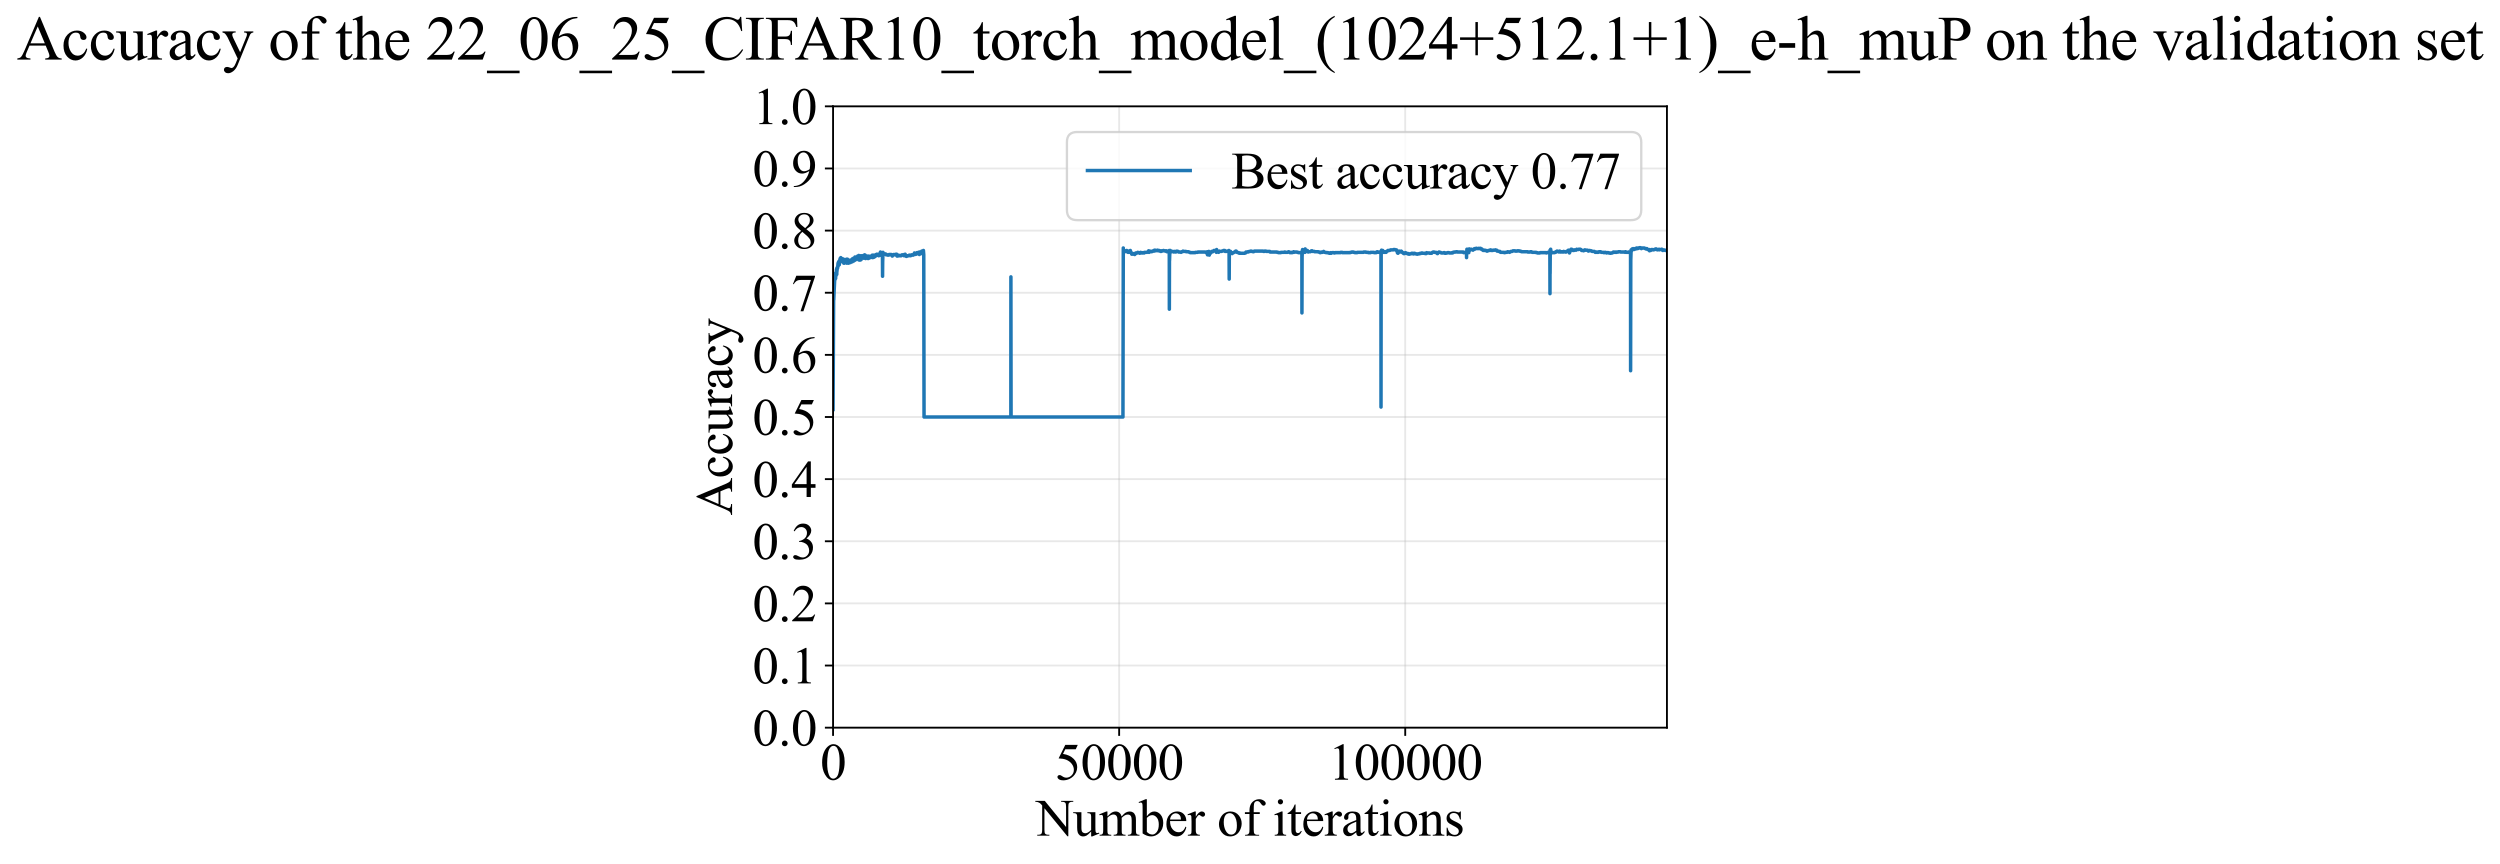 <?xml version="1.0" encoding="utf-8" standalone="no"?>
<!DOCTYPE svg PUBLIC "-//W3C//DTD SVG 1.1//EN"
  "http://www.w3.org/Graphics/SVG/1.1/DTD/svg11.dtd">
<svg xmlns:xlink="http://www.w3.org/1999/xlink" width="1070.664pt" height="369.808pt" viewBox="0 0 1070.664 369.808" xmlns="http://www.w3.org/2000/svg" version="1.1">
 <defs>
  <style type="text/css">*{stroke-linejoin: round; stroke-linecap: butt}</style>
 </defs>
 <g id="figure_1">
  <g id="patch_1">
   <path d="M 0 369.808 
L 1070.664 369.808 
L 1070.664 0 
L 0 0 
z
" style="fill: #ffffff"/>
  </g>
  <g id="axes_1">
   <g id="patch_2">
    <path d="M 356.772 311.644 
L 713.892 311.644 
L 713.892 45.532 
L 356.772 45.532 
z
" style="fill: #ffffff"/>
   </g>
   <g id="matplotlib.axis_1">
    <g id="xtick_1">
     <g id="line2d_1">
      <path d="M 356.772 311.644 
L 356.772 45.532 
" clip-path="url(#pb549e70d6e)" style="fill: none; stroke: #b0b0b0; stroke-opacity: 0.3; stroke-width: 0.8; stroke-linecap: square"/>
     </g>
     <g id="line2d_2">
      <defs>
       <path id="m16bedd8221" d="M 0 0 
L 0 3.5 
" style="stroke: #000000; stroke-width: 0.8"/>
      </defs>
      <g>
       <use xlink:href="#m16bedd8221" x="356.772" y="311.644" style="stroke: #000000; stroke-width: 0.8"/>
      </g>
     </g>
     <g id="text_1">
      <!-- 0 -->
      <g transform="translate(351.272 333.92) scale(0.22 -0.22)">
       <defs>
        <path id="TimesNewRomanPSMT-30" d="M 231 2094 
Q 231 2819 450 3342 
Q 669 3866 1031 4122 
Q 1313 4325 1613 4325 
Q 2100 4325 2488 3828 
Q 2972 3213 2972 2159 
Q 2972 1422 2759 906 
Q 2547 391 2217 158 
Q 1888 -75 1581 -75 
Q 975 -75 572 641 
Q 231 1244 231 2094 
z
M 844 2016 
Q 844 1141 1059 588 
Q 1238 122 1591 122 
Q 1759 122 1940 273 
Q 2122 425 2216 781 
Q 2359 1319 2359 2297 
Q 2359 3022 2209 3506 
Q 2097 3866 1919 4016 
Q 1791 4119 1609 4119 
Q 1397 4119 1231 3928 
Q 1006 3669 925 3112 
Q 844 2556 844 2016 
z
" transform="scale(0.016)"/>
       </defs>
       <use xlink:href="#TimesNewRomanPSMT-30"/>
      </g>
     </g>
    </g>
    <g id="xtick_2">
     <g id="line2d_3">
      <path d="M 479.292 311.644 
L 479.292 45.532 
" clip-path="url(#pb549e70d6e)" style="fill: none; stroke: #b0b0b0; stroke-opacity: 0.3; stroke-width: 0.8; stroke-linecap: square"/>
     </g>
     <g id="line2d_4">
      <g>
       <use xlink:href="#m16bedd8221" x="479.292" y="311.644" style="stroke: #000000; stroke-width: 0.8"/>
      </g>
     </g>
     <g id="text_2">
      <!-- 50000 -->
      <g transform="translate(451.792 333.92) scale(0.22 -0.22)">
       <defs>
        <path id="TimesNewRomanPSMT-35" d="M 2778 4238 
L 2534 3706 
L 1259 3706 
L 981 3138 
Q 1809 3016 2294 2522 
Q 2709 2097 2709 1522 
Q 2709 1188 2573 903 
Q 2438 619 2231 419 
Q 2025 219 1772 97 
Q 1413 -75 1034 -75 
Q 653 -75 479 54 
Q 306 184 306 341 
Q 306 428 378 495 
Q 450 563 559 563 
Q 641 563 702 538 
Q 763 513 909 409 
Q 1144 247 1384 247 
Q 1750 247 2026 523 
Q 2303 800 2303 1197 
Q 2303 1581 2056 1914 
Q 1809 2247 1375 2428 
Q 1034 2569 447 2591 
L 1259 4238 
L 2778 4238 
z
" transform="scale(0.016)"/>
       </defs>
       <use xlink:href="#TimesNewRomanPSMT-35"/>
       <use xlink:href="#TimesNewRomanPSMT-30" transform="translate(50 0)"/>
       <use xlink:href="#TimesNewRomanPSMT-30" transform="translate(100 0)"/>
       <use xlink:href="#TimesNewRomanPSMT-30" transform="translate(150 0)"/>
       <use xlink:href="#TimesNewRomanPSMT-30" transform="translate(200 0)"/>
      </g>
     </g>
    </g>
    <g id="xtick_3">
     <g id="line2d_5">
      <path d="M 601.811 311.644 
L 601.811 45.532 
" clip-path="url(#pb549e70d6e)" style="fill: none; stroke: #b0b0b0; stroke-opacity: 0.3; stroke-width: 0.8; stroke-linecap: square"/>
     </g>
     <g id="line2d_6">
      <g>
       <use xlink:href="#m16bedd8221" x="601.811" y="311.644" style="stroke: #000000; stroke-width: 0.8"/>
      </g>
     </g>
     <g id="text_3">
      <!-- 100000 -->
      <g transform="translate(568.811 333.92) scale(0.22 -0.22)">
       <defs>
        <path id="TimesNewRomanPSMT-31" d="M 750 3822 
L 1781 4325 
L 1884 4325 
L 1884 747 
Q 1884 391 1914 303 
Q 1944 216 2037 169 
Q 2131 122 2419 116 
L 2419 0 
L 825 0 
L 825 116 
Q 1125 122 1212 167 
Q 1300 213 1334 289 
Q 1369 366 1369 747 
L 1369 3034 
Q 1369 3497 1338 3628 
Q 1316 3728 1258 3775 
Q 1200 3822 1119 3822 
Q 1003 3822 797 3725 
L 750 3822 
z
" transform="scale(0.016)"/>
       </defs>
       <use xlink:href="#TimesNewRomanPSMT-31"/>
       <use xlink:href="#TimesNewRomanPSMT-30" transform="translate(50 0)"/>
       <use xlink:href="#TimesNewRomanPSMT-30" transform="translate(100 0)"/>
       <use xlink:href="#TimesNewRomanPSMT-30" transform="translate(150 0)"/>
       <use xlink:href="#TimesNewRomanPSMT-30" transform="translate(200 0)"/>
       <use xlink:href="#TimesNewRomanPSMT-30" transform="translate(250 0)"/>
      </g>
     </g>
    </g>
    <g id="text_4">
     <!-- Number of iterations -->
     <g transform="translate(443.69 357.902) scale(0.22 -0.22)">
      <defs>
       <path id="TimesNewRomanPSMT-4e" d="M -84 4238 
L 1066 4238 
L 3656 1059 
L 3656 3503 
Q 3656 3894 3569 3991 
Q 3453 4122 3203 4122 
L 3056 4122 
L 3056 4238 
L 4531 4238 
L 4531 4122 
L 4381 4122 
Q 4113 4122 4000 3959 
Q 3931 3859 3931 3503 
L 3931 -69 
L 3819 -69 
L 1025 3344 
L 1025 734 
Q 1025 344 1109 247 
Q 1228 116 1475 116 
L 1625 116 
L 1625 0 
L 150 0 
L 150 116 
L 297 116 
Q 569 116 681 278 
Q 750 378 750 734 
L 750 3681 
Q 566 3897 470 3965 
Q 375 4034 191 4094 
Q 100 4122 -84 4122 
L -84 4238 
z
" transform="scale(0.016)"/>
       <path id="TimesNewRomanPSMT-75" d="M 2709 2863 
L 2709 1128 
Q 2709 631 2732 520 
Q 2756 409 2807 365 
Q 2859 322 2928 322 
Q 3025 322 3147 375 
L 3191 266 
L 2334 -88 
L 2194 -88 
L 2194 519 
Q 1825 119 1631 15 
Q 1438 -88 1222 -88 
Q 981 -88 804 51 
Q 628 191 559 409 
Q 491 628 491 1028 
L 491 2306 
Q 491 2509 447 2587 
Q 403 2666 317 2708 
Q 231 2750 6 2747 
L 6 2863 
L 1009 2863 
L 1009 947 
Q 1009 547 1148 422 
Q 1288 297 1484 297 
Q 1619 297 1789 381 
Q 1959 466 2194 703 
L 2194 2325 
Q 2194 2569 2105 2655 
Q 2016 2741 1734 2747 
L 1734 2863 
L 2709 2863 
z
" transform="scale(0.016)"/>
       <path id="TimesNewRomanPSMT-6d" d="M 1050 2338 
Q 1363 2650 1419 2697 
Q 1559 2816 1721 2881 
Q 1884 2947 2044 2947 
Q 2313 2947 2506 2790 
Q 2700 2634 2766 2338 
Q 3088 2713 3309 2830 
Q 3531 2947 3766 2947 
Q 3994 2947 4170 2830 
Q 4347 2713 4450 2447 
Q 4519 2266 4519 1878 
L 4519 647 
Q 4519 378 4559 278 
Q 4591 209 4675 161 
Q 4759 113 4950 113 
L 4950 0 
L 3538 0 
L 3538 113 
L 3597 113 
Q 3781 113 3884 184 
Q 3956 234 3988 344 
Q 4000 397 4000 647 
L 4000 1878 
Q 4000 2228 3916 2372 
Q 3794 2572 3525 2572 
Q 3359 2572 3192 2489 
Q 3025 2406 2788 2181 
L 2781 2147 
L 2788 2013 
L 2788 647 
Q 2788 353 2820 281 
Q 2853 209 2943 161 
Q 3034 113 3253 113 
L 3253 0 
L 1806 0 
L 1806 113 
Q 2044 113 2133 169 
Q 2222 225 2256 338 
Q 2272 391 2272 647 
L 2272 1878 
Q 2272 2228 2169 2381 
Q 2031 2581 1784 2581 
Q 1616 2581 1450 2491 
Q 1191 2353 1050 2181 
L 1050 647 
Q 1050 366 1089 281 
Q 1128 197 1204 155 
Q 1281 113 1516 113 
L 1516 0 
L 100 0 
L 100 113 
Q 297 113 375 155 
Q 453 197 493 289 
Q 534 381 534 647 
L 534 1741 
Q 534 2213 506 2350 
Q 484 2453 437 2492 
Q 391 2531 309 2531 
Q 222 2531 100 2484 
L 53 2597 
L 916 2947 
L 1050 2947 
L 1050 2338 
z
" transform="scale(0.016)"/>
       <path id="TimesNewRomanPSMT-62" d="M 984 2369 
Q 1400 2947 1881 2947 
Q 2322 2947 2650 2570 
Q 2978 2194 2978 1541 
Q 2978 778 2472 313 
Q 2038 -88 1503 -88 
Q 1253 -88 995 3 
Q 738 94 469 275 
L 469 3241 
Q 469 3728 445 3840 
Q 422 3953 372 3993 
Q 322 4034 247 4034 
Q 159 4034 28 3984 
L -16 4094 
L 844 4444 
L 984 4444 
L 984 2369 
z
M 984 2169 
L 984 456 
Q 1144 300 1314 220 
Q 1484 141 1663 141 
Q 1947 141 2192 453 
Q 2438 766 2438 1363 
Q 2438 1913 2192 2208 
Q 1947 2503 1634 2503 
Q 1469 2503 1303 2419 
Q 1178 2356 984 2169 
z
" transform="scale(0.016)"/>
       <path id="TimesNewRomanPSMT-65" d="M 681 1784 
Q 678 1147 991 784 
Q 1303 422 1725 422 
Q 2006 422 2214 576 
Q 2422 731 2563 1106 
L 2659 1044 
Q 2594 616 2278 264 
Q 1963 -88 1488 -88 
Q 972 -88 605 314 
Q 238 716 238 1394 
Q 238 2128 614 2539 
Q 991 2950 1559 2950 
Q 2041 2950 2350 2633 
Q 2659 2316 2659 1784 
L 681 1784 
z
M 681 1966 
L 2006 1966 
Q 1991 2241 1941 2353 
Q 1863 2528 1708 2628 
Q 1553 2728 1384 2728 
Q 1125 2728 920 2526 
Q 716 2325 681 1966 
z
" transform="scale(0.016)"/>
       <path id="TimesNewRomanPSMT-72" d="M 1038 2947 
L 1038 2303 
Q 1397 2947 1775 2947 
Q 1947 2947 2059 2842 
Q 2172 2738 2172 2600 
Q 2172 2478 2090 2393 
Q 2009 2309 1897 2309 
Q 1788 2309 1652 2417 
Q 1516 2525 1450 2525 
Q 1394 2525 1328 2463 
Q 1188 2334 1038 2041 
L 1038 669 
Q 1038 431 1097 309 
Q 1138 225 1241 169 
Q 1344 113 1538 113 
L 1538 0 
L 72 0 
L 72 113 
Q 291 113 397 181 
Q 475 231 506 341 
Q 522 394 522 644 
L 522 1753 
Q 522 2253 501 2348 
Q 481 2444 426 2487 
Q 372 2531 291 2531 
Q 194 2531 72 2484 
L 41 2597 
L 906 2947 
L 1038 2947 
z
" transform="scale(0.016)"/>
       <path id="TimesNewRomanPSMT-20" transform="scale(0.016)"/>
       <path id="TimesNewRomanPSMT-6f" d="M 1600 2947 
Q 2250 2947 2644 2453 
Q 2978 2031 2978 1484 
Q 2978 1100 2793 706 
Q 2609 313 2286 112 
Q 1963 -88 1566 -88 
Q 919 -88 538 428 
Q 216 863 216 1403 
Q 216 1797 411 2186 
Q 606 2575 925 2761 
Q 1244 2947 1600 2947 
z
M 1503 2744 
Q 1338 2744 1170 2645 
Q 1003 2547 900 2300 
Q 797 2053 797 1666 
Q 797 1041 1045 587 
Q 1294 134 1700 134 
Q 2003 134 2200 384 
Q 2397 634 2397 1244 
Q 2397 2006 2069 2444 
Q 1847 2744 1503 2744 
z
" transform="scale(0.016)"/>
       <path id="TimesNewRomanPSMT-66" d="M 1319 2638 
L 1319 756 
Q 1319 356 1406 250 
Q 1522 113 1716 113 
L 1975 113 
L 1975 0 
L 266 0 
L 266 113 
L 394 113 
Q 519 113 622 175 
Q 725 238 764 344 
Q 803 450 803 756 
L 803 2638 
L 247 2638 
L 247 2863 
L 803 2863 
L 803 3050 
Q 803 3478 940 3775 
Q 1078 4072 1361 4255 
Q 1644 4438 1997 4438 
Q 2325 4438 2600 4225 
Q 2781 4084 2781 3909 
Q 2781 3816 2700 3733 
Q 2619 3650 2525 3650 
Q 2453 3650 2373 3701 
Q 2294 3753 2178 3923 
Q 2063 4094 1966 4153 
Q 1869 4213 1750 4213 
Q 1606 4213 1506 4136 
Q 1406 4059 1362 3898 
Q 1319 3738 1319 3069 
L 1319 2863 
L 2056 2863 
L 2056 2638 
L 1319 2638 
z
" transform="scale(0.016)"/>
       <path id="TimesNewRomanPSMT-69" d="M 928 4444 
Q 1059 4444 1151 4351 
Q 1244 4259 1244 4128 
Q 1244 3997 1151 3903 
Q 1059 3809 928 3809 
Q 797 3809 703 3903 
Q 609 3997 609 4128 
Q 609 4259 701 4351 
Q 794 4444 928 4444 
z
M 1188 2947 
L 1188 647 
Q 1188 378 1227 289 
Q 1266 200 1342 156 
Q 1419 113 1622 113 
L 1622 0 
L 231 0 
L 231 113 
Q 441 113 512 153 
Q 584 194 626 287 
Q 669 381 669 647 
L 669 1750 
Q 669 2216 641 2353 
Q 619 2453 572 2492 
Q 525 2531 444 2531 
Q 356 2531 231 2484 
L 188 2597 
L 1050 2947 
L 1188 2947 
z
" transform="scale(0.016)"/>
       <path id="TimesNewRomanPSMT-74" d="M 1031 3803 
L 1031 2863 
L 1700 2863 
L 1700 2644 
L 1031 2644 
L 1031 788 
Q 1031 509 1111 412 
Q 1191 316 1316 316 
Q 1419 316 1516 380 
Q 1613 444 1666 569 
L 1788 569 
Q 1678 263 1478 108 
Q 1278 -47 1066 -47 
Q 922 -47 784 33 
Q 647 113 581 261 
Q 516 409 516 719 
L 516 2644 
L 63 2644 
L 63 2747 
Q 234 2816 414 2980 
Q 594 3144 734 3369 
Q 806 3488 934 3803 
L 1031 3803 
z
" transform="scale(0.016)"/>
       <path id="TimesNewRomanPSMT-61" d="M 1822 413 
Q 1381 72 1269 19 
Q 1100 -59 909 -59 
Q 613 -59 420 144 
Q 228 347 228 678 
Q 228 888 322 1041 
Q 450 1253 767 1440 
Q 1084 1628 1822 1897 
L 1822 2009 
Q 1822 2438 1686 2597 
Q 1550 2756 1291 2756 
Q 1094 2756 978 2650 
Q 859 2544 859 2406 
L 866 2225 
Q 866 2081 792 2003 
Q 719 1925 600 1925 
Q 484 1925 411 2006 
Q 338 2088 338 2228 
Q 338 2497 613 2722 
Q 888 2947 1384 2947 
Q 1766 2947 2009 2819 
Q 2194 2722 2281 2516 
Q 2338 2381 2338 1966 
L 2338 994 
Q 2338 584 2353 492 
Q 2369 400 2405 369 
Q 2441 338 2488 338 
Q 2538 338 2575 359 
Q 2641 400 2828 588 
L 2828 413 
Q 2478 -56 2159 -56 
Q 2006 -56 1915 50 
Q 1825 156 1822 413 
z
M 1822 616 
L 1822 1706 
Q 1350 1519 1213 1441 
Q 966 1303 859 1153 
Q 753 1003 753 825 
Q 753 600 887 451 
Q 1022 303 1197 303 
Q 1434 303 1822 616 
z
" transform="scale(0.016)"/>
       <path id="TimesNewRomanPSMT-6e" d="M 1034 2341 
Q 1538 2947 1994 2947 
Q 2228 2947 2397 2830 
Q 2566 2713 2666 2444 
Q 2734 2256 2734 1869 
L 2734 647 
Q 2734 375 2778 278 
Q 2813 200 2889 156 
Q 2966 113 3172 113 
L 3172 0 
L 1756 0 
L 1756 113 
L 1816 113 
Q 2016 113 2095 173 
Q 2175 234 2206 353 
Q 2219 400 2219 647 
L 2219 1819 
Q 2219 2209 2117 2386 
Q 2016 2563 1775 2563 
Q 1403 2563 1034 2156 
L 1034 647 
Q 1034 356 1069 288 
Q 1113 197 1189 155 
Q 1266 113 1500 113 
L 1500 0 
L 84 0 
L 84 113 
L 147 113 
Q 366 113 442 223 
Q 519 334 519 647 
L 519 1709 
Q 519 2225 495 2337 
Q 472 2450 423 2490 
Q 375 2531 294 2531 
Q 206 2531 84 2484 
L 38 2597 
L 900 2947 
L 1034 2947 
L 1034 2341 
z
" transform="scale(0.016)"/>
       <path id="TimesNewRomanPSMT-73" d="M 2050 2947 
L 2050 1972 
L 1947 1972 
Q 1828 2431 1642 2597 
Q 1456 2763 1169 2763 
Q 950 2763 815 2647 
Q 681 2531 681 2391 
Q 681 2216 781 2091 
Q 878 1963 1175 1819 
L 1631 1597 
Q 2266 1288 2266 781 
Q 2266 391 1970 151 
Q 1675 -88 1309 -88 
Q 1047 -88 709 6 
Q 606 38 541 38 
Q 469 38 428 -44 
L 325 -44 
L 325 978 
L 428 978 
Q 516 541 762 319 
Q 1009 97 1316 97 
Q 1531 97 1667 223 
Q 1803 350 1803 528 
Q 1803 744 1651 891 
Q 1500 1038 1047 1263 
Q 594 1488 453 1669 
Q 313 1847 313 2119 
Q 313 2472 555 2709 
Q 797 2947 1181 2947 
Q 1350 2947 1591 2875 
Q 1750 2828 1803 2828 
Q 1853 2828 1881 2850 
Q 1909 2872 1947 2947 
L 2050 2947 
z
" transform="scale(0.016)"/>
      </defs>
      <use xlink:href="#TimesNewRomanPSMT-4e"/>
      <use xlink:href="#TimesNewRomanPSMT-75" transform="translate(72.217 0)"/>
      <use xlink:href="#TimesNewRomanPSMT-6d" transform="translate(122.217 0)"/>
      <use xlink:href="#TimesNewRomanPSMT-62" transform="translate(200 0)"/>
      <use xlink:href="#TimesNewRomanPSMT-65" transform="translate(250 0)"/>
      <use xlink:href="#TimesNewRomanPSMT-72" transform="translate(294.385 0)"/>
      <use xlink:href="#TimesNewRomanPSMT-20" transform="translate(327.686 0)"/>
      <use xlink:href="#TimesNewRomanPSMT-6f" transform="translate(352.686 0)"/>
      <use xlink:href="#TimesNewRomanPSMT-66" transform="translate(402.686 0)"/>
      <use xlink:href="#TimesNewRomanPSMT-20" transform="translate(435.986 0)"/>
      <use xlink:href="#TimesNewRomanPSMT-69" transform="translate(460.986 0)"/>
      <use xlink:href="#TimesNewRomanPSMT-74" transform="translate(488.77 0)"/>
      <use xlink:href="#TimesNewRomanPSMT-65" transform="translate(516.553 0)"/>
      <use xlink:href="#TimesNewRomanPSMT-72" transform="translate(560.938 0)"/>
      <use xlink:href="#TimesNewRomanPSMT-61" transform="translate(594.238 0)"/>
      <use xlink:href="#TimesNewRomanPSMT-74" transform="translate(638.623 0)"/>
      <use xlink:href="#TimesNewRomanPSMT-69" transform="translate(666.406 0)"/>
      <use xlink:href="#TimesNewRomanPSMT-6f" transform="translate(694.189 0)"/>
      <use xlink:href="#TimesNewRomanPSMT-6e" transform="translate(744.189 0)"/>
      <use xlink:href="#TimesNewRomanPSMT-73" transform="translate(794.189 0)"/>
     </g>
    </g>
   </g>
   <g id="matplotlib.axis_2">
    <g id="ytick_1">
     <g id="line2d_7">
      <path d="M 356.772 311.644 
L 713.892 311.644 
" clip-path="url(#pb549e70d6e)" style="fill: none; stroke: #b0b0b0; stroke-opacity: 0.3; stroke-width: 0.8; stroke-linecap: square"/>
     </g>
     <g id="line2d_8">
      <defs>
       <path id="m8d50129824" d="M 0 0 
L -3.5 0 
" style="stroke: #000000; stroke-width: 0.8"/>
      </defs>
      <g>
       <use xlink:href="#m8d50129824" x="356.772" y="311.644" style="stroke: #000000; stroke-width: 0.8"/>
      </g>
     </g>
     <g id="text_5">
      <!-- 0.0 -->
      <g transform="translate(322.272 319.282) scale(0.22 -0.22)">
       <defs>
        <path id="TimesNewRomanPSMT-2e" d="M 800 606 
Q 947 606 1047 504 
Q 1147 403 1147 259 
Q 1147 116 1045 14 
Q 944 -88 800 -88 
Q 656 -88 554 14 
Q 453 116 453 259 
Q 453 406 554 506 
Q 656 606 800 606 
z
" transform="scale(0.016)"/>
       </defs>
       <use xlink:href="#TimesNewRomanPSMT-30"/>
       <use xlink:href="#TimesNewRomanPSMT-2e" transform="translate(50 0)"/>
       <use xlink:href="#TimesNewRomanPSMT-30" transform="translate(75 0)"/>
      </g>
     </g>
    </g>
    <g id="ytick_2">
     <g id="line2d_9">
      <path d="M 356.772 285.032 
L 713.892 285.032 
" clip-path="url(#pb549e70d6e)" style="fill: none; stroke: #b0b0b0; stroke-opacity: 0.3; stroke-width: 0.8; stroke-linecap: square"/>
     </g>
     <g id="line2d_10">
      <g>
       <use xlink:href="#m8d50129824" x="356.772" y="285.032" style="stroke: #000000; stroke-width: 0.8"/>
      </g>
     </g>
     <g id="text_6">
      <!-- 0.1 -->
      <g transform="translate(322.272 292.67) scale(0.22 -0.22)">
       <use xlink:href="#TimesNewRomanPSMT-30"/>
       <use xlink:href="#TimesNewRomanPSMT-2e" transform="translate(50 0)"/>
       <use xlink:href="#TimesNewRomanPSMT-31" transform="translate(75 0)"/>
      </g>
     </g>
    </g>
    <g id="ytick_3">
     <g id="line2d_11">
      <path d="M 356.772 258.421 
L 713.892 258.421 
" clip-path="url(#pb549e70d6e)" style="fill: none; stroke: #b0b0b0; stroke-opacity: 0.3; stroke-width: 0.8; stroke-linecap: square"/>
     </g>
     <g id="line2d_12">
      <g>
       <use xlink:href="#m8d50129824" x="356.772" y="258.421" style="stroke: #000000; stroke-width: 0.8"/>
      </g>
     </g>
     <g id="text_7">
      <!-- 0.2 -->
      <g transform="translate(322.272 266.059) scale(0.22 -0.22)">
       <defs>
        <path id="TimesNewRomanPSMT-32" d="M 2934 816 
L 2638 0 
L 138 0 
L 138 116 
Q 1241 1122 1691 1759 
Q 2141 2397 2141 2925 
Q 2141 3328 1894 3587 
Q 1647 3847 1303 3847 
Q 991 3847 742 3664 
Q 494 3481 375 3128 
L 259 3128 
Q 338 3706 661 4015 
Q 984 4325 1469 4325 
Q 1984 4325 2329 3994 
Q 2675 3663 2675 3213 
Q 2675 2891 2525 2569 
Q 2294 2063 1775 1497 
Q 997 647 803 472 
L 1909 472 
Q 2247 472 2383 497 
Q 2519 522 2628 598 
Q 2738 675 2819 816 
L 2934 816 
z
" transform="scale(0.016)"/>
       </defs>
       <use xlink:href="#TimesNewRomanPSMT-30"/>
       <use xlink:href="#TimesNewRomanPSMT-2e" transform="translate(50 0)"/>
       <use xlink:href="#TimesNewRomanPSMT-32" transform="translate(75 0)"/>
      </g>
     </g>
    </g>
    <g id="ytick_4">
     <g id="line2d_13">
      <path d="M 356.772 231.81 
L 713.892 231.81 
" clip-path="url(#pb549e70d6e)" style="fill: none; stroke: #b0b0b0; stroke-opacity: 0.3; stroke-width: 0.8; stroke-linecap: square"/>
     </g>
     <g id="line2d_14">
      <g>
       <use xlink:href="#m8d50129824" x="356.772" y="231.81" style="stroke: #000000; stroke-width: 0.8"/>
      </g>
     </g>
     <g id="text_8">
      <!-- 0.3 -->
      <g transform="translate(322.272 239.448) scale(0.22 -0.22)">
       <defs>
        <path id="TimesNewRomanPSMT-33" d="M 325 3431 
Q 506 3859 782 4092 
Q 1059 4325 1472 4325 
Q 1981 4325 2253 3994 
Q 2459 3747 2459 3466 
Q 2459 3003 1878 2509 
Q 2269 2356 2469 2072 
Q 2669 1788 2669 1403 
Q 2669 853 2319 450 
Q 1863 -75 997 -75 
Q 569 -75 414 31 
Q 259 138 259 259 
Q 259 350 332 419 
Q 406 488 509 488 
Q 588 488 669 463 
Q 722 447 909 348 
Q 1097 250 1169 231 
Q 1284 197 1416 197 
Q 1734 197 1970 444 
Q 2206 691 2206 1028 
Q 2206 1275 2097 1509 
Q 2016 1684 1919 1775 
Q 1784 1900 1550 2001 
Q 1316 2103 1072 2103 
L 972 2103 
L 972 2197 
Q 1219 2228 1467 2375 
Q 1716 2522 1828 2728 
Q 1941 2934 1941 3181 
Q 1941 3503 1739 3701 
Q 1538 3900 1238 3900 
Q 753 3900 428 3381 
L 325 3431 
z
" transform="scale(0.016)"/>
       </defs>
       <use xlink:href="#TimesNewRomanPSMT-30"/>
       <use xlink:href="#TimesNewRomanPSMT-2e" transform="translate(50 0)"/>
       <use xlink:href="#TimesNewRomanPSMT-33" transform="translate(75 0)"/>
      </g>
     </g>
    </g>
    <g id="ytick_5">
     <g id="line2d_15">
      <path d="M 356.772 205.199 
L 713.892 205.199 
" clip-path="url(#pb549e70d6e)" style="fill: none; stroke: #b0b0b0; stroke-opacity: 0.3; stroke-width: 0.8; stroke-linecap: square"/>
     </g>
     <g id="line2d_16">
      <g>
       <use xlink:href="#m8d50129824" x="356.772" y="205.199" style="stroke: #000000; stroke-width: 0.8"/>
      </g>
     </g>
     <g id="text_9">
      <!-- 0.4 -->
      <g transform="translate(322.272 212.837) scale(0.22 -0.22)">
       <defs>
        <path id="TimesNewRomanPSMT-34" d="M 2978 1563 
L 2978 1119 
L 2409 1119 
L 2409 0 
L 1894 0 
L 1894 1119 
L 100 1119 
L 100 1519 
L 2066 4325 
L 2409 4325 
L 2409 1563 
L 2978 1563 
z
M 1894 1563 
L 1894 3666 
L 406 1563 
L 1894 1563 
z
" transform="scale(0.016)"/>
       </defs>
       <use xlink:href="#TimesNewRomanPSMT-30"/>
       <use xlink:href="#TimesNewRomanPSMT-2e" transform="translate(50 0)"/>
       <use xlink:href="#TimesNewRomanPSMT-34" transform="translate(75 0)"/>
      </g>
     </g>
    </g>
    <g id="ytick_6">
     <g id="line2d_17">
      <path d="M 356.772 178.588 
L 713.892 178.588 
" clip-path="url(#pb549e70d6e)" style="fill: none; stroke: #b0b0b0; stroke-opacity: 0.3; stroke-width: 0.8; stroke-linecap: square"/>
     </g>
     <g id="line2d_18">
      <g>
       <use xlink:href="#m8d50129824" x="356.772" y="178.588" style="stroke: #000000; stroke-width: 0.8"/>
      </g>
     </g>
     <g id="text_10">
      <!-- 0.5 -->
      <g transform="translate(322.272 186.226) scale(0.22 -0.22)">
       <use xlink:href="#TimesNewRomanPSMT-30"/>
       <use xlink:href="#TimesNewRomanPSMT-2e" transform="translate(50 0)"/>
       <use xlink:href="#TimesNewRomanPSMT-35" transform="translate(75 0)"/>
      </g>
     </g>
    </g>
    <g id="ytick_7">
     <g id="line2d_19">
      <path d="M 356.772 151.976 
L 713.892 151.976 
" clip-path="url(#pb549e70d6e)" style="fill: none; stroke: #b0b0b0; stroke-opacity: 0.3; stroke-width: 0.8; stroke-linecap: square"/>
     </g>
     <g id="line2d_20">
      <g>
       <use xlink:href="#m8d50129824" x="356.772" y="151.976" style="stroke: #000000; stroke-width: 0.8"/>
      </g>
     </g>
     <g id="text_11">
      <!-- 0.6 -->
      <g transform="translate(322.272 159.614) scale(0.22 -0.22)">
       <defs>
        <path id="TimesNewRomanPSMT-36" d="M 2869 4325 
L 2869 4209 
Q 2456 4169 2195 4045 
Q 1934 3922 1679 3669 
Q 1425 3416 1258 3105 
Q 1091 2794 978 2366 
Q 1428 2675 1881 2675 
Q 2316 2675 2634 2325 
Q 2953 1975 2953 1425 
Q 2953 894 2631 456 
Q 2244 -75 1606 -75 
Q 1172 -75 869 213 
Q 275 772 275 1663 
Q 275 2231 503 2743 
Q 731 3256 1154 3653 
Q 1578 4050 1965 4187 
Q 2353 4325 2688 4325 
L 2869 4325 
z
M 925 2138 
Q 869 1716 869 1456 
Q 869 1156 980 804 
Q 1091 453 1309 247 
Q 1469 100 1697 100 
Q 1969 100 2183 356 
Q 2397 613 2397 1088 
Q 2397 1622 2184 2012 
Q 1972 2403 1581 2403 
Q 1463 2403 1327 2353 
Q 1191 2303 925 2138 
z
" transform="scale(0.016)"/>
       </defs>
       <use xlink:href="#TimesNewRomanPSMT-30"/>
       <use xlink:href="#TimesNewRomanPSMT-2e" transform="translate(50 0)"/>
       <use xlink:href="#TimesNewRomanPSMT-36" transform="translate(75 0)"/>
      </g>
     </g>
    </g>
    <g id="ytick_8">
     <g id="line2d_21">
      <path d="M 356.772 125.365 
L 713.892 125.365 
" clip-path="url(#pb549e70d6e)" style="fill: none; stroke: #b0b0b0; stroke-opacity: 0.3; stroke-width: 0.8; stroke-linecap: square"/>
     </g>
     <g id="line2d_22">
      <g>
       <use xlink:href="#m8d50129824" x="356.772" y="125.365" style="stroke: #000000; stroke-width: 0.8"/>
      </g>
     </g>
     <g id="text_12">
      <!-- 0.7 -->
      <g transform="translate(322.272 133.003) scale(0.22 -0.22)">
       <defs>
        <path id="TimesNewRomanPSMT-37" d="M 644 4238 
L 2916 4238 
L 2916 4119 
L 1503 -88 
L 1153 -88 
L 2419 3728 
L 1253 3728 
Q 900 3728 750 3644 
Q 488 3500 328 3200 
L 238 3234 
L 644 4238 
z
" transform="scale(0.016)"/>
       </defs>
       <use xlink:href="#TimesNewRomanPSMT-30"/>
       <use xlink:href="#TimesNewRomanPSMT-2e" transform="translate(50 0)"/>
       <use xlink:href="#TimesNewRomanPSMT-37" transform="translate(75 0)"/>
      </g>
     </g>
    </g>
    <g id="ytick_9">
     <g id="line2d_23">
      <path d="M 356.772 98.754 
L 713.892 98.754 
" clip-path="url(#pb549e70d6e)" style="fill: none; stroke: #b0b0b0; stroke-opacity: 0.3; stroke-width: 0.8; stroke-linecap: square"/>
     </g>
     <g id="line2d_24">
      <g>
       <use xlink:href="#m8d50129824" x="356.772" y="98.754" style="stroke: #000000; stroke-width: 0.8"/>
      </g>
     </g>
     <g id="text_13">
      <!-- 0.8 -->
      <g transform="translate(322.272 106.392) scale(0.22 -0.22)">
       <defs>
        <path id="TimesNewRomanPSMT-38" d="M 1228 2134 
Q 725 2547 579 2797 
Q 434 3047 434 3316 
Q 434 3728 753 4026 
Q 1072 4325 1600 4325 
Q 2113 4325 2425 4047 
Q 2738 3769 2738 3413 
Q 2738 3175 2569 2928 
Q 2400 2681 1866 2347 
Q 2416 1922 2594 1678 
Q 2831 1359 2831 1006 
Q 2831 559 2490 242 
Q 2150 -75 1597 -75 
Q 994 -75 656 303 
Q 388 606 388 966 
Q 388 1247 577 1523 
Q 766 1800 1228 2134 
z
M 1719 2469 
Q 2094 2806 2194 3001 
Q 2294 3197 2294 3444 
Q 2294 3772 2109 3958 
Q 1925 4144 1606 4144 
Q 1288 4144 1088 3959 
Q 888 3775 888 3528 
Q 888 3366 970 3203 
Q 1053 3041 1206 2894 
L 1719 2469 
z
M 1375 2016 
Q 1116 1797 991 1539 
Q 866 1281 866 981 
Q 866 578 1086 336 
Q 1306 94 1647 94 
Q 1984 94 2187 284 
Q 2391 475 2391 747 
Q 2391 972 2272 1150 
Q 2050 1481 1375 2016 
z
" transform="scale(0.016)"/>
       </defs>
       <use xlink:href="#TimesNewRomanPSMT-30"/>
       <use xlink:href="#TimesNewRomanPSMT-2e" transform="translate(50 0)"/>
       <use xlink:href="#TimesNewRomanPSMT-38" transform="translate(75 0)"/>
      </g>
     </g>
    </g>
    <g id="ytick_10">
     <g id="line2d_25">
      <path d="M 356.772 72.143 
L 713.892 72.143 
" clip-path="url(#pb549e70d6e)" style="fill: none; stroke: #b0b0b0; stroke-opacity: 0.3; stroke-width: 0.8; stroke-linecap: square"/>
     </g>
     <g id="line2d_26">
      <g>
       <use xlink:href="#m8d50129824" x="356.772" y="72.143" style="stroke: #000000; stroke-width: 0.8"/>
      </g>
     </g>
     <g id="text_14">
      <!-- 0.9 -->
      <g transform="translate(322.272 79.781) scale(0.22 -0.22)">
       <defs>
        <path id="TimesNewRomanPSMT-39" d="M 338 -88 
L 338 28 
Q 744 34 1094 217 
Q 1444 400 1770 856 
Q 2097 1313 2225 1859 
Q 1734 1544 1338 1544 
Q 891 1544 572 1889 
Q 253 2234 253 2806 
Q 253 3363 572 3797 
Q 956 4325 1575 4325 
Q 2097 4325 2469 3894 
Q 2925 3359 2925 2575 
Q 2925 1869 2578 1258 
Q 2231 647 1613 244 
Q 1109 -88 516 -88 
L 338 -88 
z
M 2275 2091 
Q 2331 2497 2331 2741 
Q 2331 3044 2228 3395 
Q 2125 3747 1936 3934 
Q 1747 4122 1506 4122 
Q 1228 4122 1018 3872 
Q 809 3622 809 3128 
Q 809 2469 1088 2097 
Q 1291 1828 1588 1828 
Q 1731 1828 1928 1897 
Q 2125 1966 2275 2091 
z
" transform="scale(0.016)"/>
       </defs>
       <use xlink:href="#TimesNewRomanPSMT-30"/>
       <use xlink:href="#TimesNewRomanPSMT-2e" transform="translate(50 0)"/>
       <use xlink:href="#TimesNewRomanPSMT-39" transform="translate(75 0)"/>
      </g>
     </g>
    </g>
    <g id="ytick_11">
     <g id="line2d_27">
      <path d="M 356.772 45.532 
L 713.892 45.532 
" clip-path="url(#pb549e70d6e)" style="fill: none; stroke: #b0b0b0; stroke-opacity: 0.3; stroke-width: 0.8; stroke-linecap: square"/>
     </g>
     <g id="line2d_28">
      <g>
       <use xlink:href="#m8d50129824" x="356.772" y="45.532" style="stroke: #000000; stroke-width: 0.8"/>
      </g>
     </g>
     <g id="text_15">
      <!-- 1.0 -->
      <g transform="translate(322.272 53.17) scale(0.22 -0.22)">
       <use xlink:href="#TimesNewRomanPSMT-31"/>
       <use xlink:href="#TimesNewRomanPSMT-2e" transform="translate(50 0)"/>
       <use xlink:href="#TimesNewRomanPSMT-30" transform="translate(75 0)"/>
      </g>
     </g>
    </g>
    <g id="text_16">
     <!-- Accuracy -->
     <g transform="translate(313.525 220.726) rotate(-90) scale(0.22 -0.22)">
      <defs>
       <path id="TimesNewRomanPSMT-41" d="M 2928 1419 
L 1288 1419 
L 1000 750 
Q 894 503 894 381 
Q 894 284 986 211 
Q 1078 138 1384 116 
L 1384 0 
L 50 0 
L 50 116 
Q 316 163 394 238 
Q 553 388 747 847 
L 2238 4334 
L 2347 4334 
L 3822 809 
Q 4000 384 4145 257 
Q 4291 131 4550 116 
L 4550 0 
L 2878 0 
L 2878 116 
Q 3131 128 3220 200 
Q 3309 272 3309 375 
Q 3309 513 3184 809 
L 2928 1419 
z
M 2841 1650 
L 2122 3363 
L 1384 1650 
L 2841 1650 
z
" transform="scale(0.016)"/>
       <path id="TimesNewRomanPSMT-63" d="M 2631 1088 
Q 2516 522 2178 217 
Q 1841 -88 1431 -88 
Q 944 -88 581 321 
Q 219 731 219 1428 
Q 219 2103 620 2525 
Q 1022 2947 1584 2947 
Q 2006 2947 2278 2723 
Q 2550 2500 2550 2259 
Q 2550 2141 2473 2067 
Q 2397 1994 2259 1994 
Q 2075 1994 1981 2113 
Q 1928 2178 1911 2362 
Q 1894 2547 1784 2644 
Q 1675 2738 1481 2738 
Q 1169 2738 978 2506 
Q 725 2200 725 1697 
Q 725 1184 976 792 
Q 1228 400 1656 400 
Q 1963 400 2206 609 
Q 2378 753 2541 1131 
L 2631 1088 
z
" transform="scale(0.016)"/>
       <path id="TimesNewRomanPSMT-79" d="M 38 2863 
L 1372 2863 
L 1372 2747 
L 1306 2747 
Q 1166 2747 1095 2686 
Q 1025 2625 1025 2534 
Q 1025 2413 1128 2197 
L 1825 753 
L 2466 2334 
Q 2519 2463 2519 2588 
Q 2519 2644 2497 2672 
Q 2472 2706 2419 2726 
Q 2366 2747 2231 2747 
L 2231 2863 
L 3163 2863 
L 3163 2747 
Q 3047 2734 2984 2696 
Q 2922 2659 2847 2556 
Q 2819 2513 2741 2316 
L 1575 -541 
Q 1406 -956 1132 -1168 
Q 859 -1381 606 -1381 
Q 422 -1381 303 -1275 
Q 184 -1169 184 -1031 
Q 184 -900 270 -820 
Q 356 -741 506 -741 
Q 609 -741 788 -809 
Q 913 -856 944 -856 
Q 1038 -856 1148 -759 
Q 1259 -663 1372 -384 
L 1575 113 
L 547 2272 
Q 500 2369 397 2513 
Q 319 2622 269 2659 
Q 197 2709 38 2747 
L 38 2863 
z
" transform="scale(0.016)"/>
      </defs>
      <use xlink:href="#TimesNewRomanPSMT-41"/>
      <use xlink:href="#TimesNewRomanPSMT-63" transform="translate(72.217 0)"/>
      <use xlink:href="#TimesNewRomanPSMT-63" transform="translate(116.602 0)"/>
      <use xlink:href="#TimesNewRomanPSMT-75" transform="translate(160.986 0)"/>
      <use xlink:href="#TimesNewRomanPSMT-72" transform="translate(210.986 0)"/>
      <use xlink:href="#TimesNewRomanPSMT-61" transform="translate(244.287 0)"/>
      <use xlink:href="#TimesNewRomanPSMT-63" transform="translate(288.672 0)"/>
      <use xlink:href="#TimesNewRomanPSMT-79" transform="translate(333.057 0)"/>
     </g>
    </g>
   </g>
   <g id="line2d_29">
    <path d="M 356.772 175.394 
L 357.017 127.627 
L 357.066 128.425 
L 357.287 123.502 
L 357.507 118.978 
L 357.556 119.111 
L 357.605 118.446 
L 357.63 119.245 
L 357.654 119.644 
L 357.679 119.111 
L 357.703 119.245 
L 357.826 117.116 
L 357.875 119.245 
L 357.899 116.85 
L 357.924 117.648 
L 357.948 117.249 
L 357.973 117.781 
L 358.022 117.648 
L 358.046 118.047 
L 358.071 117.648 
L 358.12 117.781 
L 358.218 115.386 
L 358.242 117.249 
L 358.34 116.583 
L 358.365 117.515 
L 358.389 114.854 
L 358.414 116.317 
L 358.61 114.454 
L 358.708 114.854 
L 358.904 112.725 
L 358.928 114.055 
L 359.002 112.592 
L 359.051 112.326 
L 359.149 113.39 
L 359.174 112.059 
L 359.272 112.592 
L 359.296 112.459 
L 359.321 112.991 
L 359.345 112.059 
L 359.394 112.193 
L 359.419 111.926 
L 359.443 113.39 
L 359.517 112.193 
L 359.566 111.527 
L 359.615 111.926 
L 359.639 112.326 
L 359.664 111.793 
L 359.688 111.926 
L 359.762 110.862 
L 359.811 111.527 
L 359.835 112.193 
L 359.86 110.596 
L 359.909 111.926 
L 359.982 110.729 
L 360.031 111.261 
L 360.056 111.527 
L 360.08 110.33 
L 360.178 110.862 
L 360.276 111.926 
L 360.301 110.729 
L 360.399 111.261 
L 360.423 110.995 
L 360.448 111.527 
L 360.472 111.394 
L 360.497 111.926 
L 360.57 111.394 
L 360.595 110.729 
L 360.619 111.66 
L 360.644 110.862 
L 360.766 112.059 
L 360.815 110.862 
L 360.864 111.66 
L 360.889 112.193 
L 360.938 111.261 
L 360.987 110.862 
L 361.011 111.261 
L 361.085 112.326 
L 361.06 111.128 
L 361.109 111.394 
L 361.208 111.261 
L 361.232 111.926 
L 361.306 111.527 
L 361.355 112.725 
L 361.428 112.059 
L 361.453 112.459 
L 361.526 112.059 
L 361.6 112.725 
L 361.624 112.193 
L 361.649 111.128 
L 361.722 112.459 
L 361.894 111.793 
L 361.918 111.793 
L 361.992 112.059 
L 362.065 112.193 
L 362.09 111.66 
L 362.163 112.059 
L 362.188 111.793 
L 362.212 111.527 
L 362.261 112.059 
L 362.286 111.793 
L 362.31 112.193 
L 362.384 111.793 
L 362.408 111.793 
L 362.433 111.527 
L 362.506 111.926 
L 362.531 112.059 
L 362.555 110.995 
L 362.629 112.592 
L 362.653 112.592 
L 362.751 111.261 
L 362.702 112.725 
L 362.8 111.793 
L 362.874 112.193 
L 362.898 111.66 
L 362.947 110.995 
L 362.996 111.394 
L 363.094 112.326 
L 363.119 111.394 
L 363.217 111.793 
L 363.241 111.66 
L 363.266 111.926 
L 363.413 112.725 
L 363.438 111.394 
L 363.536 112.059 
L 363.658 111.793 
L 363.707 112.459 
L 363.756 111.926 
L 363.781 111.793 
L 363.805 112.059 
L 363.854 112.459 
L 363.952 111.527 
L 363.977 112.059 
L 364.001 112.459 
L 364.05 111.793 
L 364.075 112.059 
L 364.173 111.394 
L 364.197 112.459 
L 364.295 112.193 
L 364.369 111.527 
L 364.418 111.793 
L 364.467 112.193 
L 364.491 111.527 
L 364.516 111.793 
L 364.54 111.793 
L 364.565 112.059 
L 364.589 111.394 
L 364.638 111.66 
L 364.761 112.193 
L 364.712 111.527 
L 364.785 112.059 
L 364.883 111.394 
L 364.957 111.66 
L 365.006 111.926 
L 365.03 110.862 
L 365.079 112.059 
L 365.104 111.128 
L 365.177 110.862 
L 365.226 111.926 
L 365.373 110.862 
L 365.496 111.394 
L 365.52 110.596 
L 365.594 111.793 
L 365.692 110.995 
L 365.717 111.394 
L 365.864 110.862 
L 365.913 111.128 
L 365.937 110.995 
L 365.962 110.463 
L 366.011 111.527 
L 366.035 110.995 
L 366.084 111.394 
L 366.109 110.596 
L 366.133 110.596 
L 366.158 110.064 
L 366.231 110.463 
L 366.256 110.463 
L 366.378 110.33 
L 366.452 111.261 
L 366.476 110.596 
L 366.599 110.197 
L 366.623 110.064 
L 366.648 110.197 
L 366.795 110.995 
L 366.917 110.064 
L 367.138 110.862 
L 367.285 109.664 
L 367.309 109.664 
L 367.358 110.862 
L 367.407 109.931 
L 367.53 109.798 
L 367.603 111.128 
L 367.652 110.197 
L 367.677 110.197 
L 367.701 111.261 
L 367.751 110.064 
L 367.775 109.398 
L 367.824 110.995 
L 367.849 110.064 
L 367.873 110.064 
L 367.971 109.931 
L 367.996 111.394 
L 368.02 111.394 
L 368.118 109.531 
L 368.143 109.798 
L 368.167 109.531 
L 368.192 109.664 
L 368.339 111.394 
L 368.388 110.729 
L 368.437 109.531 
L 368.486 110.064 
L 368.535 111.128 
L 368.584 110.197 
L 368.608 110.064 
L 368.633 110.463 
L 368.706 111.261 
L 368.755 110.862 
L 368.78 110.862 
L 368.804 111.128 
L 368.927 109.931 
L 368.976 109.531 
L 369.074 110.596 
L 369.27 109.664 
L 369.368 110.064 
L 369.392 109.931 
L 369.441 109.531 
L 369.49 109.931 
L 369.539 109.798 
L 369.613 110.33 
L 369.686 109.531 
L 369.735 109.798 
L 369.76 109.664 
L 369.784 110.33 
L 369.809 109.398 
L 369.858 109.664 
L 369.882 109.664 
L 369.907 109.531 
L 369.932 109.931 
L 369.956 110.596 
L 370.005 109.664 
L 370.03 109.798 
L 370.079 109.531 
L 370.103 109.664 
L 370.128 110.463 
L 370.177 109.265 
L 370.201 109.931 
L 370.25 109.931 
L 370.275 109.132 
L 370.324 110.197 
L 370.348 110.463 
L 370.446 109.265 
L 370.471 109.798 
L 370.52 110.064 
L 370.544 109.265 
L 370.618 109.798 
L 370.716 110.729 
L 370.74 110.33 
L 370.838 109.664 
L 370.863 109.931 
L 370.936 109.664 
L 370.985 110.197 
L 371.059 110.064 
L 371.083 110.197 
L 371.108 109.931 
L 371.132 109.798 
L 371.157 110.197 
L 371.181 110.197 
L 371.255 109.931 
L 371.279 110.197 
L 371.304 110.197 
L 371.402 109.664 
L 371.426 109.798 
L 371.5 110.33 
L 371.524 109.798 
L 371.549 109.798 
L 371.696 110.33 
L 371.745 109.798 
L 371.769 110.729 
L 371.794 110.729 
L 371.916 109.931 
L 372.014 110.197 
L 372.063 109.664 
L 372.088 110.064 
L 372.113 110.596 
L 372.211 110.463 
L 372.284 109.931 
L 372.382 110.064 
L 372.431 110.064 
L 372.505 110.33 
L 372.529 110.197 
L 372.578 110.064 
L 372.603 110.33 
L 372.627 110.33 
L 372.75 109.931 
L 372.823 110.33 
L 372.872 110.064 
L 372.921 110.064 
L 373.019 109.664 
L 373.044 109.798 
L 373.093 110.064 
L 373.166 109.931 
L 373.289 109.531 
L 373.411 110.197 
L 373.509 109.398 
L 373.558 109.531 
L 373.583 109.265 
L 373.632 109.398 
L 373.779 110.33 
L 373.926 109.398 
L 374.073 110.197 
L 374.097 109.265 
L 374.171 110.197 
L 374.195 110.197 
L 374.318 109.531 
L 374.343 109.798 
L 374.367 109.798 
L 374.416 109.531 
L 374.441 109.798 
L 374.465 110.064 
L 374.539 109.931 
L 374.661 109.664 
L 374.686 109.664 
L 374.735 109.798 
L 374.759 109.531 
L 374.857 109.798 
L 374.882 109.664 
L 374.931 109.132 
L 375.004 109.398 
L 375.029 109.531 
L 375.078 109.265 
L 375.127 109.265 
L 375.2 109.398 
L 375.225 108.999 
L 375.323 109.398 
L 375.347 109.265 
L 375.396 108.999 
L 375.421 109.398 
L 375.445 109.398 
L 375.494 108.866 
L 375.592 108.999 
L 375.715 109.265 
L 375.788 108.999 
L 375.837 109.132 
L 375.862 108.999 
L 375.911 109.265 
L 375.935 109.265 
L 376.033 109.132 
L 376.082 108.866 
L 376.156 109.398 
L 376.254 109.265 
L 376.327 109.531 
L 376.352 109.265 
L 376.474 108.999 
L 376.499 108.999 
L 376.524 108.866 
L 376.597 108.999 
L 376.72 109.398 
L 376.891 108.6 
L 376.94 108.733 
L 376.965 108.866 
L 376.989 108.467 
L 377.063 107.935 
L 377.112 108.068 
L 377.21 108.733 
L 377.283 108.467 
L 377.308 108.467 
L 377.406 108.733 
L 377.455 108.467 
L 377.504 108.733 
L 377.528 108.733 
L 377.553 108.334 
L 377.626 108.6 
L 377.675 108.6 
L 377.724 108.733 
L 377.798 108.334 
L 377.92 108.866 
L 377.969 118.313 
L 378.018 112.193 
L 378.141 108.068 
L 378.41 108.999 
L 378.533 108.866 
L 378.606 108.866 
L 378.729 108.733 
L 378.803 108.866 
L 378.827 108.733 
L 378.852 108.733 
L 378.925 108.866 
L 378.95 108.733 
L 378.974 108.733 
L 379.097 108.866 
L 379.195 108.866 
L 379.244 108.733 
L 379.293 108.866 
L 379.366 108.866 
L 379.513 109.132 
L 379.636 108.999 
L 379.709 108.999 
L 379.832 109.132 
L 380.003 109.132 
L 380.126 109.265 
L 380.616 109.265 
L 380.763 108.999 
L 381.719 108.999 
L 381.89 109.398 
L 381.964 109.398 
L 382.111 109.664 
L 382.16 109.664 
L 382.331 109.265 
L 382.38 109.265 
L 382.503 109.132 
L 382.601 109.132 
L 382.674 108.999 
L 382.699 109.132 
L 382.993 109.132 
L 383.116 108.999 
L 383.238 108.999 
L 383.361 109.132 
L 383.532 109.132 
L 383.655 108.999 
L 383.679 108.999 
L 383.728 108.866 
L 383.777 108.999 
L 383.973 108.999 
L 383.998 108.866 
L 384.047 108.999 
L 384.169 109.664 
L 384.243 109.531 
L 384.267 109.531 
L 384.341 109.398 
L 384.365 109.531 
L 384.39 109.531 
L 384.439 109.398 
L 384.463 109.664 
L 384.488 109.664 
L 384.635 109.265 
L 384.782 109.265 
L 384.904 109.398 
L 385.125 109.398 
L 385.247 109.531 
L 385.493 109.531 
L 385.542 109.398 
L 385.591 109.531 
L 385.958 109.531 
L 386.105 109.265 
L 386.179 109.265 
L 386.301 109.132 
L 386.448 109.132 
L 386.473 109.265 
L 386.546 109.132 
L 386.571 109.132 
L 386.693 109.265 
L 387.036 109.265 
L 387.183 109.531 
L 387.232 108.999 
L 387.281 109.265 
L 387.306 109.531 
L 387.404 109.398 
L 387.453 109.398 
L 387.649 108.866 
L 387.821 109.531 
L 387.943 109.664 
L 387.992 109.664 
L 388.115 109.798 
L 388.286 109.798 
L 388.433 109.531 
L 389.266 109.531 
L 389.413 109.265 
L 389.806 109.265 
L 389.953 109.531 
L 390.075 109.398 
L 390.271 109.398 
L 390.418 109.132 
L 390.859 109.132 
L 390.982 109.265 
L 391.08 109.265 
L 391.227 108.999 
L 391.545 108.999 
L 391.619 108.334 
L 391.668 108.6 
L 391.815 108.999 
L 391.938 108.733 
L 392.06 108.866 
L 392.281 108.866 
L 392.379 108.733 
L 392.428 108.866 
L 392.477 108.733 
L 392.673 108.201 
L 392.746 108.467 
L 392.795 108.334 
L 392.844 108.334 
L 392.869 108.201 
L 392.918 108.334 
L 393.04 108.467 
L 393.089 108.467 
L 393.114 108.6 
L 393.187 108.467 
L 393.236 108.467 
L 393.334 108.068 
L 393.359 108.334 
L 393.383 108.6 
L 393.457 108.334 
L 393.506 108.334 
L 393.628 108.6 
L 393.702 107.935 
L 393.726 108.999 
L 393.8 108.866 
L 393.873 107.935 
L 393.922 108.068 
L 393.947 108.068 
L 393.971 108.201 
L 393.996 107.935 
L 394.021 107.935 
L 394.094 107.935 
L 394.217 108.068 
L 394.339 108.068 
L 394.364 107.935 
L 394.437 108.068 
L 394.511 108.068 
L 394.584 107.802 
L 394.609 108.6 
L 394.682 108.068 
L 394.756 107.536 
L 394.829 107.669 
L 394.952 107.802 
L 395.172 107.802 
L 395.197 107.935 
L 395.246 107.669 
L 395.319 107.669 
L 395.466 107.269 
L 395.613 109.132 
L 395.736 178.588 
L 432.911 178.588 
L 432.935 118.579 
L 433.009 178.588 
L 480.917 178.588 
L 481.064 106.205 
L 481.089 107.669 
L 481.113 107.003 
L 481.187 107.536 
L 481.211 107.935 
L 481.285 107.669 
L 481.309 107.536 
L 481.334 108.068 
L 481.407 107.536 
L 481.481 107.935 
L 481.53 107.669 
L 481.652 107.403 
L 481.8 107.669 
L 481.947 107.403 
L 481.971 107.403 
L 482.118 107.669 
L 482.167 107.669 
L 482.29 107.403 
L 482.363 107.403 
L 482.486 107.269 
L 482.535 107.269 
L 482.706 107.669 
L 482.755 107.403 
L 482.78 107.536 
L 482.853 107.935 
L 482.902 107.802 
L 482.951 107.802 
L 483 107.669 
L 483.025 107.935 
L 483.049 107.935 
L 483.074 108.068 
L 483.123 107.802 
L 483.172 107.802 
L 483.294 108.068 
L 483.417 107.935 
L 483.539 107.935 
L 483.588 108.068 
L 483.613 107.935 
L 483.809 107.403 
L 484.03 107.403 
L 484.079 107.269 
L 484.103 107.403 
L 484.25 107.802 
L 484.275 107.802 
L 484.446 108.201 
L 484.495 108.201 
L 484.691 108.866 
L 484.716 108.467 
L 484.789 108.866 
L 484.887 108.866 
L 485.034 108.6 
L 485.157 108.733 
L 485.304 108.733 
L 485.426 108.6 
L 485.524 108.866 
L 485.549 108.733 
L 485.598 108.733 
L 485.72 108.866 
L 485.818 108.866 
L 485.941 108.999 
L 485.965 108.999 
L 486.137 108.6 
L 486.211 108.467 
L 486.235 108.733 
L 486.382 108.334 
L 486.627 108.334 
L 486.75 108.467 
L 486.872 108.334 
L 486.946 108.334 
L 487.068 108.201 
L 487.142 108.201 
L 487.264 108.068 
L 487.289 108.068 
L 487.411 108.201 
L 487.681 108.201 
L 487.803 108.334 
L 488.048 108.334 
L 488.073 108.201 
L 488.122 108.467 
L 488.146 108.467 
L 488.269 108.201 
L 488.392 108.334 
L 488.514 108.068 
L 488.637 108.201 
L 488.784 108.201 
L 488.906 108.334 
L 489.347 108.334 
L 489.372 108.201 
L 489.445 108.334 
L 489.494 108.334 
L 489.592 108.201 
L 489.617 108.334 
L 489.69 108.201 
L 489.813 108.201 
L 489.935 108.334 
L 490.033 108.334 
L 490.18 108.068 
L 491.259 108.068 
L 491.381 107.935 
L 491.773 107.935 
L 491.847 107.536 
L 491.871 107.669 
L 491.92 107.403 
L 492.018 108.068 
L 492.116 108.068 
L 492.312 107.536 
L 492.484 107.536 
L 492.606 107.802 
L 492.631 107.802 
L 492.754 107.669 
L 492.778 107.802 
L 492.852 107.669 
L 493.219 107.669 
L 493.244 107.802 
L 493.317 107.669 
L 493.391 107.669 
L 493.513 107.536 
L 493.562 107.536 
L 493.587 107.669 
L 493.66 107.536 
L 493.783 107.536 
L 493.905 107.403 
L 493.979 107.403 
L 494.052 107.536 
L 494.175 107.269 
L 494.297 107.536 
L 494.444 107.136 
L 494.567 107.269 
L 494.591 107.269 
L 494.689 107.136 
L 494.837 107.403 
L 494.861 107.403 
L 494.984 107.269 
L 495.008 107.269 
L 495.033 107.403 
L 495.106 107.269 
L 495.523 107.269 
L 495.645 107.136 
L 495.694 107.269 
L 495.743 107.136 
L 495.792 107.136 
L 495.939 107.403 
L 496.086 107.403 
L 496.111 107.269 
L 496.184 107.403 
L 496.331 107.403 
L 496.429 107.269 
L 496.552 107.403 
L 496.699 107.403 
L 496.821 107.536 
L 496.87 107.536 
L 496.993 107.669 
L 497.091 107.536 
L 497.165 107.403 
L 497.189 107.669 
L 497.287 107.536 
L 497.312 107.669 
L 497.385 107.536 
L 497.557 107.536 
L 497.655 107.403 
L 497.679 107.536 
L 497.753 107.403 
L 498.145 107.403 
L 498.267 107.269 
L 498.292 107.269 
L 498.414 107.403 
L 498.929 107.403 
L 499.027 107.536 
L 499.076 107.403 
L 499.125 107.536 
L 499.149 107.536 
L 499.174 107.403 
L 499.248 107.536 
L 499.297 107.536 
L 499.346 107.403 
L 499.37 107.536 
L 499.419 107.403 
L 499.468 107.669 
L 499.542 107.403 
L 499.566 107.536 
L 499.591 107.669 
L 499.664 107.536 
L 499.689 107.536 
L 499.713 107.802 
L 499.787 107.669 
L 499.885 107.536 
L 499.983 107.802 
L 500.007 107.669 
L 500.032 107.669 
L 500.154 107.802 
L 500.228 107.802 
L 500.35 107.935 
L 500.644 107.935 
L 500.742 107.269 
L 500.767 110.463 
L 500.791 132.417 
L 500.84 110.33 
L 500.865 111.66 
L 501.012 107.403 
L 501.036 107.802 
L 501.061 107.269 
L 501.11 107.403 
L 501.208 107.269 
L 501.429 107.935 
L 501.576 107.669 
L 501.845 107.669 
L 501.87 107.802 
L 501.943 107.669 
L 502.286 107.669 
L 502.409 107.802 
L 502.605 107.802 
L 502.727 107.935 
L 502.776 107.935 
L 502.899 107.802 
L 502.997 107.802 
L 503.046 107.669 
L 503.095 107.802 
L 503.242 107.802 
L 503.364 107.669 
L 503.511 107.935 
L 503.56 107.935 
L 503.708 107.669 
L 503.928 107.669 
L 504.051 107.536 
L 504.173 107.669 
L 504.59 107.669 
L 504.737 107.935 
L 505.668 107.935 
L 505.791 108.068 
L 505.913 107.935 
L 506.036 107.935 
L 506.158 107.802 
L 506.379 107.802 
L 506.501 107.669 
L 506.599 107.669 
L 506.648 107.536 
L 506.697 107.669 
L 507.849 107.669 
L 507.972 107.802 
L 508.927 107.802 
L 509.05 107.935 
L 509.368 107.935 
L 509.491 108.068 
L 509.589 108.068 
L 509.711 108.201 
L 511.843 108.201 
L 511.966 108.068 
L 512.897 108.068 
L 513.02 107.935 
L 516.205 107.935 
L 516.328 108.068 
L 516.426 108.068 
L 516.548 108.201 
L 516.622 108.201 
L 516.695 108.334 
L 516.843 107.935 
L 516.941 108.068 
L 517.014 107.802 
L 517.039 108.068 
L 517.137 109.132 
L 517.21 108.999 
L 517.406 108.467 
L 517.504 108.6 
L 517.7 107.669 
L 517.896 109.265 
L 517.921 108.999 
L 517.945 108.999 
L 518.117 108.6 
L 518.215 108.6 
L 518.362 108.334 
L 518.386 108.467 
L 518.411 108.201 
L 518.533 108.068 
L 518.778 108.068 
L 518.926 107.669 
L 519.048 107.802 
L 519.391 107.802 
L 519.514 107.536 
L 519.832 107.536 
L 519.881 107.269 
L 519.955 107.403 
L 520.028 107.403 
L 520.151 107.269 
L 520.371 107.269 
L 520.494 107.403 
L 520.788 107.403 
L 520.812 107.269 
L 520.837 107.536 
L 520.861 107.403 
L 520.935 108.068 
L 521.033 106.87 
L 521.057 107.136 
L 521.18 107.536 
L 521.254 107.403 
L 521.278 107.536 
L 521.327 107.536 
L 521.474 107.802 
L 521.597 107.802 
L 521.719 107.935 
L 521.817 107.935 
L 521.866 108.068 
L 521.891 107.935 
L 522.013 107.669 
L 522.062 107.669 
L 522.185 107.536 
L 522.258 107.536 
L 522.381 107.669 
L 523.14 107.669 
L 523.263 107.536 
L 523.631 107.536 
L 523.753 107.403 
L 523.876 107.403 
L 523.998 107.269 
L 524.513 107.269 
L 524.684 107.669 
L 524.709 107.669 
L 524.733 107.536 
L 524.807 107.669 
L 525.395 107.669 
L 525.518 107.536 
L 526.008 107.536 
L 526.081 107.403 
L 526.106 107.536 
L 526.253 107.536 
L 526.302 107.269 
L 526.351 107.403 
L 526.375 108.334 
L 526.424 119.511 
L 526.473 109.265 
L 526.596 107.802 
L 526.62 107.935 
L 526.694 108.334 
L 526.767 108.201 
L 526.963 107.669 
L 526.988 107.669 
L 527.208 108.334 
L 527.282 108.201 
L 527.306 108.334 
L 527.355 108.334 
L 527.38 108.467 
L 527.429 108.201 
L 527.502 108.201 
L 527.649 108.6 
L 527.699 108.6 
L 527.846 108.334 
L 527.968 108.334 
L 528.091 108.201 
L 528.311 108.201 
L 528.434 108.068 
L 528.507 108.068 
L 528.63 107.935 
L 528.997 107.935 
L 529.169 107.536 
L 529.438 107.536 
L 529.585 107.935 
L 529.634 107.935 
L 529.757 108.068 
L 530.027 108.068 
L 530.149 108.201 
L 530.492 108.201 
L 530.615 108.334 
L 530.664 108.334 
L 530.737 108.467 
L 530.762 108.334 
L 531.007 108.334 
L 531.129 108.467 
L 533.041 108.467 
L 533.163 108.334 
L 533.433 108.334 
L 533.604 107.935 
L 534.315 107.935 
L 534.438 107.802 
L 534.462 107.802 
L 534.511 107.935 
L 534.56 107.802 
L 534.903 107.802 
L 535.026 107.669 
L 535.491 107.669 
L 535.614 107.536 
L 535.883 107.536 
L 536.006 107.669 
L 536.496 107.669 
L 536.619 107.802 
L 536.888 107.802 
L 537.011 107.669 
L 537.084 107.669 
L 537.207 107.536 
L 540.956 107.536 
L 541.079 107.669 
L 541.446 107.669 
L 541.569 107.536 
L 542.157 107.536 
L 542.279 107.669 
L 543.774 107.669 
L 543.921 107.935 
L 546.862 107.935 
L 546.984 108.068 
L 547.401 108.068 
L 547.524 108.201 
L 548.504 108.201 
L 548.626 108.068 
L 549.999 108.068 
L 550.121 107.935 
L 550.342 107.935 
L 550.464 108.068 
L 551.395 108.068 
L 551.518 107.935 
L 551.837 107.935 
L 551.91 107.802 
L 551.935 107.935 
L 552.131 107.935 
L 552.253 108.068 
L 552.4 108.068 
L 552.425 108.201 
L 552.498 108.068 
L 552.572 108.068 
L 552.596 108.201 
L 552.67 108.068 
L 552.719 108.068 
L 552.841 108.201 
L 553.013 108.201 
L 553.037 108.068 
L 553.111 108.201 
L 553.209 108.201 
L 553.307 108.068 
L 553.405 108.201 
L 553.527 108.068 
L 553.895 108.068 
L 554.018 107.802 
L 554.14 108.068 
L 554.263 107.935 
L 555.463 107.935 
L 555.586 108.068 
L 555.953 108.068 
L 556.076 108.201 
L 557.252 108.201 
L 557.326 108.068 
L 557.35 108.201 
L 557.473 108.201 
L 557.546 107.802 
L 557.571 134.014 
L 557.644 109.931 
L 557.767 107.269 
L 557.84 106.87 
L 557.865 107.136 
L 557.889 107.136 
L 558.061 107.536 
L 558.159 107.536 
L 558.232 107.802 
L 558.281 107.669 
L 558.355 107.536 
L 558.38 107.669 
L 558.551 108.068 
L 558.698 107.536 
L 558.723 107.669 
L 558.772 107.536 
L 558.845 107.802 
L 558.894 108.068 
L 558.968 106.604 
L 559.115 107.403 
L 559.139 107.403 
L 559.286 107.136 
L 559.482 107.669 
L 559.654 107.269 
L 559.678 107.269 
L 559.776 107.403 
L 559.899 107.269 
L 560.095 107.802 
L 560.144 107.802 
L 560.266 107.935 
L 560.389 107.802 
L 561.173 107.802 
L 561.296 107.669 
L 561.492 107.669 
L 561.639 107.403 
L 561.761 107.536 
L 561.835 107.536 
L 561.933 107.403 
L 562.08 107.669 
L 562.913 107.669 
L 563.036 107.802 
L 564.506 107.802 
L 564.628 107.935 
L 565.168 107.935 
L 565.315 108.201 
L 565.535 108.201 
L 565.658 108.068 
L 565.927 108.068 
L 566.05 107.935 
L 566.099 107.935 
L 566.221 108.068 
L 566.344 108.068 
L 566.466 107.935 
L 566.809 107.935 
L 566.858 107.669 
L 566.907 107.935 
L 567.153 107.935 
L 567.275 108.068 
L 567.765 108.068 
L 567.888 108.201 
L 568.745 108.201 
L 568.868 108.334 
L 569.186 108.334 
L 569.309 108.467 
L 569.726 108.467 
L 569.799 108.201 
L 569.848 108.334 
L 570.069 108.334 
L 570.093 108.467 
L 570.167 108.334 
L 570.289 108.334 
L 570.412 108.201 
L 571.245 108.201 
L 571.367 108.334 
L 571.613 108.334 
L 571.735 108.201 
L 574.088 108.201 
L 574.21 108.068 
L 574.774 108.068 
L 574.896 108.201 
L 578.205 108.201 
L 578.327 108.068 
L 578.793 108.068 
L 578.915 107.935 
L 579.552 107.935 
L 579.675 108.068 
L 580.14 108.068 
L 580.263 108.201 
L 581.194 108.201 
L 581.317 108.068 
L 583.914 108.068 
L 584.037 107.935 
L 584.944 107.935 
L 585.066 108.068 
L 585.924 108.068 
L 586.046 108.201 
L 586.904 108.201 
L 587.027 108.068 
L 588.399 108.068 
L 588.521 108.201 
L 589.183 108.201 
L 589.306 108.068 
L 589.33 108.068 
L 589.355 108.201 
L 589.404 108.068 
L 589.526 107.935 
L 589.722 107.935 
L 589.82 107.802 
L 589.943 107.935 
L 590.065 107.935 
L 590.163 108.068 
L 590.286 107.935 
L 590.678 107.935 
L 590.751 108.068 
L 590.776 107.935 
L 590.923 107.935 
L 591.07 108.201 
L 591.34 108.201 
L 591.413 108.467 
L 591.438 174.33 
L 591.511 109.132 
L 591.658 107.136 
L 591.707 107.536 
L 591.756 107.403 
L 591.879 107.269 
L 591.903 107.269 
L 592.001 107.403 
L 592.124 107.269 
L 592.173 107.269 
L 592.32 107.536 
L 592.369 107.536 
L 592.442 108.068 
L 592.516 107.935 
L 592.687 107.935 
L 592.761 107.802 
L 592.883 108.068 
L 593.006 107.935 
L 593.079 107.935 
L 593.128 107.802 
L 593.177 107.935 
L 593.226 108.068 
L 593.275 107.935 
L 593.57 107.935 
L 593.619 108.068 
L 593.668 107.935 
L 593.815 107.669 
L 593.937 107.669 
L 594.06 107.536 
L 594.231 107.536 
L 594.378 107.269 
L 595.138 107.269 
L 595.26 107.136 
L 595.456 107.136 
L 595.579 107.003 
L 596.731 107.003 
L 596.853 106.87 
L 597.368 106.87 
L 597.49 107.003 
L 597.883 107.003 
L 598.005 107.269 
L 598.054 107.003 
L 598.103 107.269 
L 598.152 107.269 
L 598.348 107.802 
L 598.373 107.802 
L 598.495 108.334 
L 598.544 108.201 
L 598.667 107.935 
L 598.716 108.467 
L 598.789 108.068 
L 598.814 108.068 
L 598.863 108.201 
L 598.961 107.802 
L 598.985 108.068 
L 599.034 107.536 
L 599.059 107.669 
L 599.181 107.802 
L 599.255 107.536 
L 599.304 107.669 
L 599.402 107.669 
L 599.524 107.935 
L 599.598 107.935 
L 599.72 107.802 
L 599.941 107.802 
L 600.064 107.536 
L 600.186 107.669 
L 600.284 107.669 
L 600.456 108.068 
L 600.529 108.068 
L 600.652 108.201 
L 600.848 108.201 
L 600.995 108.467 
L 601.044 108.467 
L 601.166 108.6 
L 601.485 108.6 
L 601.632 108.334 
L 601.656 108.467 
L 601.705 108.334 
L 601.828 108.201 
L 601.95 108.201 
L 602.073 108.334 
L 602.122 108.334 
L 602.245 108.467 
L 602.514 108.467 
L 602.637 108.6 
L 602.735 108.6 
L 602.857 108.733 
L 603.029 108.733 
L 603.151 108.6 
L 603.225 108.6 
L 603.372 108.866 
L 603.592 108.866 
L 603.715 108.733 
L 604.18 108.733 
L 604.303 108.6 
L 604.426 108.6 
L 604.548 108.467 
L 605.063 108.467 
L 605.21 108.733 
L 605.479 108.733 
L 605.626 108.467 
L 605.822 108.467 
L 605.945 108.6 
L 606.19 108.6 
L 606.312 108.733 
L 606.729 108.733 
L 606.852 108.866 
L 607.023 108.866 
L 607.146 108.733 
L 607.709 108.733 
L 607.832 108.6 
L 608.224 108.6 
L 608.248 108.467 
L 608.322 108.6 
L 608.371 108.6 
L 608.493 108.467 
L 608.763 108.467 
L 608.886 108.334 
L 609.057 108.334 
L 609.18 108.467 
L 610.233 108.467 
L 610.356 108.6 
L 610.797 108.6 
L 610.969 108.201 
L 611.091 108.334 
L 612.194 108.334 
L 612.316 108.467 
L 612.855 108.467 
L 612.978 108.334 
L 613.002 108.334 
L 613.125 108.467 
L 613.272 108.201 
L 613.37 108.201 
L 613.493 108.068 
L 613.64 108.068 
L 613.762 107.935 
L 614.179 107.935 
L 614.301 108.068 
L 614.987 108.068 
L 615.11 108.201 
L 615.232 108.201 
L 615.38 108.467 
L 615.429 108.467 
L 615.551 108.6 
L 615.674 108.6 
L 615.845 108.201 
L 615.894 108.201 
L 616.017 108.068 
L 616.09 108.068 
L 616.213 107.935 
L 616.409 107.935 
L 616.531 108.068 
L 616.899 108.068 
L 617.021 108.201 
L 617.144 108.201 
L 617.266 108.334 
L 618.173 108.334 
L 618.296 108.201 
L 618.663 108.201 
L 618.81 108.467 
L 619.227 108.467 
L 619.349 108.334 
L 619.791 108.334 
L 619.913 108.201 
L 620.55 108.201 
L 620.673 108.334 
L 621.751 108.334 
L 621.874 108.201 
L 621.923 108.201 
L 622.045 108.334 
L 622.094 108.334 
L 622.241 108.068 
L 622.584 108.068 
L 622.707 107.935 
L 623.515 107.935 
L 623.638 107.802 
L 623.981 107.802 
L 624.104 107.935 
L 626.481 107.935 
L 626.603 108.068 
L 626.628 107.935 
L 626.701 108.068 
L 626.726 108.068 
L 626.824 108.201 
L 626.848 108.068 
L 626.922 108.201 
L 626.995 108.201 
L 627.118 108.068 
L 627.951 108.068 
L 628.049 108.467 
L 628.073 110.33 
L 628.098 107.935 
L 628.147 108.467 
L 628.171 108.467 
L 628.22 106.737 
L 628.318 107.269 
L 628.343 107.403 
L 628.416 107.269 
L 628.49 107.269 
L 628.613 106.737 
L 628.637 106.87 
L 628.711 106.737 
L 628.76 107.003 
L 628.809 106.87 
L 628.907 106.737 
L 629.029 108.201 
L 629.078 107.536 
L 629.225 106.604 
L 629.299 106.604 
L 629.421 106.87 
L 629.47 106.737 
L 629.495 107.003 
L 629.544 107.003 
L 629.617 107.136 
L 629.642 107.003 
L 629.691 107.003 
L 629.813 106.87 
L 629.936 106.87 
L 630.058 106.737 
L 630.181 106.737 
L 630.303 106.87 
L 630.548 106.87 
L 630.671 107.003 
L 630.72 107.003 
L 630.818 107.136 
L 630.965 106.87 
L 631.161 106.87 
L 631.308 106.604 
L 631.431 106.604 
L 631.455 106.471 
L 631.529 106.604 
L 631.553 106.737 
L 631.627 106.604 
L 631.798 106.604 
L 631.921 106.471 
L 632.043 106.471 
L 632.166 106.338 
L 632.411 106.338 
L 632.533 106.471 
L 633.22 106.471 
L 633.342 106.338 
L 633.391 106.338 
L 633.514 106.471 
L 633.906 106.471 
L 634.028 106.338 
L 634.053 106.338 
L 634.175 106.604 
L 634.347 106.604 
L 634.371 106.737 
L 634.445 106.604 
L 634.567 106.604 
L 634.69 106.737 
L 634.739 106.737 
L 634.861 107.003 
L 634.91 107.003 
L 635.033 107.136 
L 635.156 107.136 
L 635.229 107.269 
L 635.254 107.136 
L 635.67 107.136 
L 635.793 107.269 
L 635.915 107.136 
L 635.94 107.136 
L 636.062 107.269 
L 636.454 107.269 
L 636.577 107.403 
L 636.601 107.403 
L 636.724 107.536 
L 636.993 107.536 
L 637.116 107.403 
L 637.288 107.403 
L 637.41 107.269 
L 637.851 107.269 
L 637.974 107.136 
L 638.219 107.136 
L 638.341 107.003 
L 638.415 107.003 
L 638.562 107.269 
L 639.272 107.269 
L 639.395 107.136 
L 640.302 107.136 
L 640.424 107.003 
L 640.449 107.003 
L 640.571 107.136 
L 640.963 107.136 
L 641.135 107.536 
L 641.674 107.536 
L 641.797 107.669 
L 642.336 107.669 
L 642.458 107.802 
L 642.483 107.802 
L 642.63 108.068 
L 644.076 108.068 
L 644.198 108.201 
L 644.517 108.201 
L 644.639 108.068 
L 645.374 108.068 
L 645.497 107.935 
L 645.521 107.935 
L 645.644 107.802 
L 645.815 107.802 
L 645.938 107.935 
L 646.355 107.935 
L 646.477 108.068 
L 646.502 108.068 
L 646.624 107.935 
L 646.649 107.935 
L 646.771 107.802 
L 646.967 107.802 
L 647.09 107.669 
L 647.604 107.669 
L 647.727 107.536 
L 647.874 107.536 
L 647.996 107.403 
L 648.781 107.403 
L 648.903 107.536 
L 649.712 107.536 
L 649.834 107.403 
L 650.496 107.403 
L 650.619 107.536 
L 651.133 107.536 
L 651.256 107.669 
L 651.525 107.669 
L 651.648 107.802 
L 654.172 107.802 
L 654.294 107.935 
L 655.324 107.935 
L 655.446 107.802 
L 655.838 107.802 
L 655.961 107.935 
L 656.059 107.935 
L 656.181 108.068 
L 657.823 108.068 
L 657.946 108.201 
L 658.338 108.201 
L 658.46 108.334 
L 659.441 108.334 
L 659.563 108.201 
L 662.087 108.201 
L 662.21 108.334 
L 662.234 108.334 
L 662.357 108.201 
L 662.871 108.201 
L 662.994 108.068 
L 663.533 108.068 
L 663.656 108.201 
L 663.705 108.201 
L 663.754 108.334 
L 663.803 125.764 
L 663.827 107.136 
L 663.852 117.116 
L 663.925 107.269 
L 663.999 107.403 
L 664.097 106.737 
L 664.121 107.136 
L 664.415 108.201 
L 664.44 108.201 
L 664.489 108.334 
L 664.538 108.201 
L 665.763 108.201 
L 665.886 108.068 
L 666.204 108.068 
L 666.327 107.802 
L 666.523 107.802 
L 666.645 107.669 
L 666.67 107.669 
L 666.792 107.536 
L 666.915 107.536 
L 667.037 107.669 
L 667.135 107.669 
L 667.258 107.802 
L 667.527 107.802 
L 667.65 107.935 
L 667.699 107.935 
L 667.87 107.536 
L 667.993 107.536 
L 668.14 107.802 
L 668.238 107.802 
L 668.361 107.935 
L 668.606 107.935 
L 668.728 107.802 
L 669.12 107.802 
L 669.243 107.935 
L 669.512 107.935 
L 669.659 107.669 
L 669.708 107.669 
L 669.831 107.802 
L 670.174 107.802 
L 670.297 107.935 
L 670.738 107.935 
L 670.885 107.669 
L 671.326 107.669 
L 671.497 107.269 
L 671.669 107.269 
L 671.693 107.136 
L 671.767 107.269 
L 671.84 107.536 
L 671.865 107.403 
L 671.938 107.269 
L 672.134 108.334 
L 672.159 107.403 
L 672.232 107.935 
L 672.282 108.068 
L 672.306 107.935 
L 672.551 107.136 
L 672.576 107.136 
L 672.625 107.269 
L 672.649 107.003 
L 672.698 107.003 
L 672.821 106.737 
L 672.919 106.87 
L 672.943 106.737 
L 673.017 106.87 
L 673.066 106.87 
L 673.09 106.737 
L 673.115 107.003 
L 673.139 107.003 
L 673.237 107.136 
L 673.335 107.003 
L 673.409 107.136 
L 673.433 107.003 
L 673.531 107.003 
L 673.654 107.269 
L 674.021 107.269 
L 674.168 107.003 
L 674.291 107.003 
L 674.413 107.136 
L 674.659 107.136 
L 674.781 107.003 
L 674.904 107.003 
L 674.977 107.136 
L 675.002 107.003 
L 675.1 107.003 
L 675.247 106.737 
L 675.369 106.87 
L 676.006 106.87 
L 676.129 106.737 
L 676.791 106.737 
L 676.913 106.87 
L 677.06 106.87 
L 677.183 107.003 
L 677.207 107.003 
L 677.354 107.269 
L 678.089 107.269 
L 678.163 107.403 
L 678.187 107.269 
L 678.53 107.269 
L 678.677 107.003 
L 678.8 107.003 
L 678.923 107.136 
L 679.78 107.136 
L 679.903 107.269 
L 680.099 107.269 
L 680.246 107.536 
L 680.27 107.536 
L 680.417 107.269 
L 680.858 107.269 
L 680.981 107.403 
L 681.52 107.403 
L 681.643 107.536 
L 681.741 107.536 
L 681.863 107.669 
L 682.819 107.669 
L 682.941 107.802 
L 683.039 107.802 
L 683.186 108.068 
L 683.554 108.068 
L 683.677 107.935 
L 683.922 107.935 
L 684.044 108.068 
L 684.289 108.068 
L 684.387 107.935 
L 684.436 108.068 
L 684.485 107.935 
L 684.755 107.935 
L 684.828 107.802 
L 684.853 107.935 
L 684.926 107.935 
L 685.049 107.802 
L 685.49 107.802 
L 685.613 107.935 
L 685.637 107.935 
L 685.76 108.068 
L 686.715 108.068 
L 686.838 108.201 
L 687.156 108.201 
L 687.279 108.068 
L 687.597 108.068 
L 687.72 108.201 
L 687.916 108.201 
L 688.039 108.334 
L 688.088 108.334 
L 688.21 108.201 
L 688.823 108.201 
L 688.945 108.334 
L 689.435 108.334 
L 689.558 108.467 
L 689.877 108.467 
L 689.999 108.334 
L 690.514 108.334 
L 690.636 108.201 
L 690.685 108.201 
L 690.808 108.068 
L 690.832 108.068 
L 690.955 107.935 
L 691.298 107.935 
L 691.42 108.068 
L 691.788 108.068 
L 691.91 107.935 
L 692.033 108.068 
L 692.082 108.068 
L 692.107 107.935 
L 692.18 108.068 
L 692.376 108.068 
L 692.499 107.935 
L 693.038 107.935 
L 693.16 107.802 
L 693.871 107.802 
L 693.993 107.935 
L 695.905 107.935 
L 695.954 108.068 
L 695.978 107.935 
L 696.101 107.802 
L 696.15 107.802 
L 696.272 107.935 
L 696.444 107.935 
L 696.567 108.068 
L 697.253 108.068 
L 697.375 107.935 
L 697.62 107.935 
L 697.743 108.068 
L 697.767 108.068 
L 697.89 108.201 
L 698.037 108.201 
L 698.159 108.334 
L 698.233 108.334 
L 698.257 108.068 
L 698.306 108.334 
L 698.331 158.762 
L 698.404 111.394 
L 698.551 107.003 
L 698.576 107.802 
L 698.674 107.403 
L 698.821 107.003 
L 698.846 107.003 
L 699.017 106.604 
L 699.042 106.604 
L 699.164 106.737 
L 699.287 106.604 
L 699.36 106.604 
L 699.409 106.471 
L 699.458 106.604 
L 699.483 106.604 
L 699.63 106.87 
L 699.728 106.87 
L 699.85 106.737 
L 700.095 106.737 
L 700.193 106.471 
L 700.218 106.604 
L 700.414 106.604 
L 700.438 106.471 
L 700.512 106.604 
L 700.585 106.604 
L 700.732 106.338 
L 700.831 106.338 
L 700.855 106.205 
L 700.904 106.338 
L 701.027 106.471 
L 701.345 106.471 
L 701.492 106.205 
L 701.639 106.205 
L 701.737 106.338 
L 701.86 106.205 
L 701.982 106.205 
L 702.105 106.072 
L 702.595 106.072 
L 702.717 106.205 
L 702.815 106.205 
L 702.938 106.471 
L 703.061 106.338 
L 703.183 106.338 
L 703.306 106.205 
L 704.139 106.205 
L 704.261 106.338 
L 704.506 106.338 
L 704.629 106.471 
L 704.727 106.471 
L 704.849 106.604 
L 705.021 106.604 
L 705.144 106.471 
L 705.315 106.471 
L 705.462 106.737 
L 705.511 106.737 
L 705.634 106.87 
L 706.295 106.87 
L 706.418 107.403 
L 706.467 107.269 
L 706.932 107.269 
L 707.079 107.003 
L 707.128 107.003 
L 707.251 106.87 
L 707.668 106.87 
L 707.79 107.003 
L 708.256 107.003 
L 708.378 106.87 
L 708.672 106.87 
L 708.795 106.737 
L 708.868 106.737 
L 708.991 106.604 
L 709.334 106.604 
L 709.481 106.87 
L 709.653 106.87 
L 709.775 107.003 
L 709.898 107.003 
L 710.02 106.87 
L 710.486 106.87 
L 710.51 106.737 
L 710.584 106.87 
L 710.608 107.003 
L 710.682 106.87 
L 711.392 106.87 
L 711.515 106.737 
L 711.736 106.737 
L 711.907 107.136 
L 712.054 107.136 
L 712.128 107.269 
L 712.152 107.136 
L 712.275 107.136 
L 712.397 107.003 
L 712.569 107.003 
L 712.691 107.136 
L 713.108 107.136 
L 713.23 107.269 
L 713.745 107.269 
L 713.867 107.136 
L 713.892 107.136 
L 713.892 107.136 
" clip-path="url(#pb549e70d6e)" style="fill: none; stroke: #1f77b4; stroke-width: 1.5; stroke-linecap: square"/>
   </g>
   <g id="patch_3">
    <path d="M 356.772 311.644 
L 356.772 45.532 
" style="fill: none; stroke: #000000; stroke-width: 0.8; stroke-linejoin: miter; stroke-linecap: square"/>
   </g>
   <g id="patch_4">
    <path d="M 713.892 311.644 
L 713.892 45.532 
" style="fill: none; stroke: #000000; stroke-width: 0.8; stroke-linejoin: miter; stroke-linecap: square"/>
   </g>
   <g id="patch_5">
    <path d="M 356.772 311.644 
L 713.892 311.644 
" style="fill: none; stroke: #000000; stroke-width: 0.8; stroke-linejoin: miter; stroke-linecap: square"/>
   </g>
   <g id="patch_6">
    <path d="M 356.772 45.532 
L 713.892 45.532 
" style="fill: none; stroke: #000000; stroke-width: 0.8; stroke-linejoin: miter; stroke-linecap: square"/>
   </g>
   <g id="text_17">
    <!-- Accuracy of the 22_06_25_CIFAR10_torch_model_(1024+512.1+1)_e-h_muP on the validation set -->
    <g transform="translate(7.2 25.532) scale(0.264 -0.264)">
     <defs>
      <path id="TimesNewRomanPSMT-68" d="M 1041 4444 
L 1041 2350 
Q 1388 2731 1591 2839 
Q 1794 2947 1997 2947 
Q 2241 2947 2416 2812 
Q 2591 2678 2675 2391 
Q 2734 2191 2734 1659 
L 2734 647 
Q 2734 375 2778 275 
Q 2809 200 2884 156 
Q 2959 113 3159 113 
L 3159 0 
L 1753 0 
L 1753 113 
L 1819 113 
Q 2019 113 2097 173 
Q 2175 234 2206 353 
Q 2216 403 2216 647 
L 2216 1659 
Q 2216 2128 2167 2275 
Q 2119 2422 2012 2495 
Q 1906 2569 1756 2569 
Q 1603 2569 1437 2487 
Q 1272 2406 1041 2159 
L 1041 647 
Q 1041 353 1073 281 
Q 1106 209 1195 161 
Q 1284 113 1503 113 
L 1503 0 
L 84 0 
L 84 113 
Q 275 113 384 172 
Q 447 203 484 290 
Q 522 378 522 647 
L 522 3238 
Q 522 3728 498 3840 
Q 475 3953 426 3993 
Q 378 4034 297 4034 
Q 231 4034 84 3984 
L 41 4094 
L 897 4444 
L 1041 4444 
z
" transform="scale(0.016)"/>
      <path id="TimesNewRomanPSMT-5f" d="M 3256 -1381 
L -53 -1381 
L -53 -1119 
L 3256 -1119 
L 3256 -1381 
z
" transform="scale(0.016)"/>
      <path id="TimesNewRomanPSMT-43" d="M 3853 4334 
L 3950 2894 
L 3853 2894 
Q 3659 3541 3300 3825 
Q 2941 4109 2438 4109 
Q 2016 4109 1675 3895 
Q 1334 3681 1139 3212 
Q 944 2744 944 2047 
Q 944 1472 1128 1050 
Q 1313 628 1683 403 
Q 2053 178 2528 178 
Q 2941 178 3256 354 
Q 3572 531 3950 1056 
L 4047 994 
Q 3728 428 3303 165 
Q 2878 -97 2294 -97 
Q 1241 -97 663 684 
Q 231 1266 231 2053 
Q 231 2688 515 3219 
Q 800 3750 1298 4042 
Q 1797 4334 2388 4334 
Q 2847 4334 3294 4109 
Q 3425 4041 3481 4041 
Q 3566 4041 3628 4100 
Q 3709 4184 3744 4334 
L 3853 4334 
z
" transform="scale(0.016)"/>
      <path id="TimesNewRomanPSMT-49" d="M 1975 116 
L 1975 0 
L 159 0 
L 159 116 
L 309 116 
Q 572 116 691 269 
Q 766 369 766 750 
L 766 3488 
Q 766 3809 725 3913 
Q 694 3991 597 4047 
Q 459 4122 309 4122 
L 159 4122 
L 159 4238 
L 1975 4238 
L 1975 4122 
L 1822 4122 
Q 1563 4122 1444 3969 
Q 1366 3869 1366 3488 
L 1366 750 
Q 1366 428 1406 325 
Q 1438 247 1538 191 
Q 1672 116 1822 116 
L 1975 116 
z
" transform="scale(0.016)"/>
      <path id="TimesNewRomanPSMT-46" d="M 1309 4006 
L 1309 2341 
L 2081 2341 
Q 2347 2341 2470 2458 
Q 2594 2575 2634 2922 
L 2750 2922 
L 2750 1488 
L 2634 1488 
Q 2631 1734 2570 1850 
Q 2509 1966 2401 2023 
Q 2294 2081 2081 2081 
L 1309 2081 
L 1309 750 
Q 1309 428 1350 325 
Q 1381 247 1481 191 
Q 1619 116 1769 116 
L 1922 116 
L 1922 0 
L 103 0 
L 103 116 
L 253 116 
Q 516 116 634 269 
Q 709 369 709 750 
L 709 3488 
Q 709 3809 669 3913 
Q 638 3991 541 4047 
Q 406 4122 253 4122 
L 103 4122 
L 103 4238 
L 3256 4238 
L 3297 3306 
L 3188 3306 
Q 3106 3603 2998 3742 
Q 2891 3881 2733 3943 
Q 2575 4006 2244 4006 
L 1309 4006 
z
" transform="scale(0.016)"/>
      <path id="TimesNewRomanPSMT-52" d="M 4325 0 
L 3194 0 
L 1759 1981 
Q 1600 1975 1500 1975 
Q 1459 1975 1412 1976 
Q 1366 1978 1316 1981 
L 1316 750 
Q 1316 350 1403 253 
Q 1522 116 1759 116 
L 1925 116 
L 1925 0 
L 109 0 
L 109 116 
L 269 116 
Q 538 116 653 291 
Q 719 388 719 750 
L 719 3488 
Q 719 3888 631 3984 
Q 509 4122 269 4122 
L 109 4122 
L 109 4238 
L 1653 4238 
Q 2328 4238 2648 4139 
Q 2969 4041 3192 3777 
Q 3416 3513 3416 3147 
Q 3416 2756 3161 2468 
Q 2906 2181 2372 2063 
L 3247 847 
Q 3547 428 3762 290 
Q 3978 153 4325 116 
L 4325 0 
z
M 1316 2178 
Q 1375 2178 1419 2176 
Q 1463 2175 1491 2175 
Q 2097 2175 2405 2437 
Q 2713 2700 2713 3106 
Q 2713 3503 2464 3751 
Q 2216 4000 1806 4000 
Q 1625 4000 1316 3941 
L 1316 2178 
z
" transform="scale(0.016)"/>
      <path id="TimesNewRomanPSMT-64" d="M 2222 322 
Q 2013 103 1813 7 
Q 1613 -88 1381 -88 
Q 913 -88 563 304 
Q 213 697 213 1313 
Q 213 1928 600 2439 
Q 988 2950 1597 2950 
Q 1975 2950 2222 2709 
L 2222 3238 
Q 2222 3728 2198 3840 
Q 2175 3953 2125 3993 
Q 2075 4034 2000 4034 
Q 1919 4034 1784 3984 
L 1744 4094 
L 2597 4444 
L 2738 4444 
L 2738 1134 
Q 2738 631 2761 520 
Q 2784 409 2836 365 
Q 2888 322 2956 322 
Q 3041 322 3181 375 
L 3216 266 
L 2366 -88 
L 2222 -88 
L 2222 322 
z
M 2222 541 
L 2222 2016 
Q 2203 2228 2109 2403 
Q 2016 2578 1861 2667 
Q 1706 2756 1559 2756 
Q 1284 2756 1069 2509 
Q 784 2184 784 1559 
Q 784 928 1059 592 
Q 1334 256 1672 256 
Q 1956 256 2222 541 
z
" transform="scale(0.016)"/>
      <path id="TimesNewRomanPSMT-6c" d="M 1184 4444 
L 1184 647 
Q 1184 378 1223 290 
Q 1263 203 1344 158 
Q 1425 113 1647 113 
L 1647 0 
L 244 0 
L 244 113 
Q 441 113 512 153 
Q 584 194 625 287 
Q 666 381 666 647 
L 666 3247 
Q 666 3731 644 3842 
Q 622 3953 573 3993 
Q 525 4034 450 4034 
Q 369 4034 244 3984 
L 191 4094 
L 1044 4444 
L 1184 4444 
z
" transform="scale(0.016)"/>
      <path id="TimesNewRomanPSMT-28" d="M 1988 -1253 
L 1988 -1369 
Q 1516 -1131 1200 -813 
Q 750 -359 506 256 
Q 263 872 263 1534 
Q 263 2503 741 3301 
Q 1219 4100 1988 4444 
L 1988 4313 
Q 1603 4100 1356 3731 
Q 1109 3363 987 2797 
Q 866 2231 866 1616 
Q 866 947 969 400 
Q 1050 -31 1165 -292 
Q 1281 -553 1476 -793 
Q 1672 -1034 1988 -1253 
z
" transform="scale(0.016)"/>
      <path id="TimesNewRomanPSMT-2b" d="M 1672 441 
L 1672 2000 
L 116 2000 
L 116 2256 
L 1672 2256 
L 1672 3809 
L 1922 3809 
L 1922 2256 
L 3484 2256 
L 3484 2000 
L 1922 2000 
L 1922 441 
L 1672 441 
z
" transform="scale(0.016)"/>
      <path id="TimesNewRomanPSMT-29" d="M 144 4313 
L 144 4444 
Q 619 4209 934 3891 
Q 1381 3434 1625 2820 
Q 1869 2206 1869 1541 
Q 1869 572 1392 -226 
Q 916 -1025 144 -1369 
L 144 -1253 
Q 528 -1038 776 -670 
Q 1025 -303 1145 264 
Q 1266 831 1266 1447 
Q 1266 2113 1163 2663 
Q 1084 3094 967 3353 
Q 850 3613 656 3853 
Q 463 4094 144 4313 
z
" transform="scale(0.016)"/>
      <path id="TimesNewRomanPSMT-2d" d="M 259 1672 
L 1875 1672 
L 1875 1200 
L 259 1200 
L 259 1672 
z
" transform="scale(0.016)"/>
      <path id="TimesNewRomanPSMT-50" d="M 1313 1984 
L 1313 750 
Q 1313 350 1400 253 
Q 1519 116 1759 116 
L 1922 116 
L 1922 0 
L 106 0 
L 106 116 
L 266 116 
Q 534 116 650 291 
Q 713 388 713 750 
L 713 3488 
Q 713 3888 628 3984 
Q 506 4122 266 4122 
L 106 4122 
L 106 4238 
L 1659 4238 
Q 2228 4238 2556 4120 
Q 2884 4003 3109 3725 
Q 3334 3447 3334 3066 
Q 3334 2547 2992 2222 
Q 2650 1897 2025 1897 
Q 1872 1897 1694 1919 
Q 1516 1941 1313 1984 
z
M 1313 2163 
Q 1478 2131 1606 2115 
Q 1734 2100 1825 2100 
Q 2150 2100 2386 2351 
Q 2622 2603 2622 3003 
Q 2622 3278 2509 3514 
Q 2397 3750 2190 3867 
Q 1984 3984 1722 3984 
Q 1563 3984 1313 3925 
L 1313 2163 
z
" transform="scale(0.016)"/>
      <path id="TimesNewRomanPSMT-76" d="M 53 2863 
L 1400 2863 
L 1400 2747 
L 1313 2747 
Q 1191 2747 1127 2687 
Q 1063 2628 1063 2528 
Q 1063 2419 1128 2269 
L 1794 688 
L 2463 2328 
Q 2534 2503 2534 2594 
Q 2534 2638 2509 2666 
Q 2475 2713 2422 2730 
Q 2369 2747 2206 2747 
L 2206 2863 
L 3141 2863 
L 3141 2747 
Q 2978 2734 2916 2681 
Q 2806 2588 2719 2369 
L 1703 -88 
L 1575 -88 
L 553 2328 
Q 484 2497 421 2570 
Q 359 2644 263 2694 
Q 209 2722 53 2747 
L 53 2863 
z
" transform="scale(0.016)"/>
     </defs>
     <use xlink:href="#TimesNewRomanPSMT-41"/>
     <use xlink:href="#TimesNewRomanPSMT-63" transform="translate(72.217 0)"/>
     <use xlink:href="#TimesNewRomanPSMT-63" transform="translate(116.602 0)"/>
     <use xlink:href="#TimesNewRomanPSMT-75" transform="translate(160.986 0)"/>
     <use xlink:href="#TimesNewRomanPSMT-72" transform="translate(210.986 0)"/>
     <use xlink:href="#TimesNewRomanPSMT-61" transform="translate(244.287 0)"/>
     <use xlink:href="#TimesNewRomanPSMT-63" transform="translate(288.672 0)"/>
     <use xlink:href="#TimesNewRomanPSMT-79" transform="translate(333.057 0)"/>
     <use xlink:href="#TimesNewRomanPSMT-20" transform="translate(383.057 0)"/>
     <use xlink:href="#TimesNewRomanPSMT-6f" transform="translate(408.057 0)"/>
     <use xlink:href="#TimesNewRomanPSMT-66" transform="translate(458.057 0)"/>
     <use xlink:href="#TimesNewRomanPSMT-20" transform="translate(491.357 0)"/>
     <use xlink:href="#TimesNewRomanPSMT-74" transform="translate(516.357 0)"/>
     <use xlink:href="#TimesNewRomanPSMT-68" transform="translate(544.141 0)"/>
     <use xlink:href="#TimesNewRomanPSMT-65" transform="translate(594.141 0)"/>
     <use xlink:href="#TimesNewRomanPSMT-20" transform="translate(638.525 0)"/>
     <use xlink:href="#TimesNewRomanPSMT-32" transform="translate(663.525 0)"/>
     <use xlink:href="#TimesNewRomanPSMT-32" transform="translate(713.525 0)"/>
     <use xlink:href="#TimesNewRomanPSMT-5f" transform="translate(763.525 0)"/>
     <use xlink:href="#TimesNewRomanPSMT-30" transform="translate(813.525 0)"/>
     <use xlink:href="#TimesNewRomanPSMT-36" transform="translate(863.525 0)"/>
     <use xlink:href="#TimesNewRomanPSMT-5f" transform="translate(913.525 0)"/>
     <use xlink:href="#TimesNewRomanPSMT-32" transform="translate(963.525 0)"/>
     <use xlink:href="#TimesNewRomanPSMT-35" transform="translate(1013.525 0)"/>
     <use xlink:href="#TimesNewRomanPSMT-5f" transform="translate(1063.525 0)"/>
     <use xlink:href="#TimesNewRomanPSMT-43" transform="translate(1113.525 0)"/>
     <use xlink:href="#TimesNewRomanPSMT-49" transform="translate(1180.225 0)"/>
     <use xlink:href="#TimesNewRomanPSMT-46" transform="translate(1213.525 0)"/>
     <use xlink:href="#TimesNewRomanPSMT-41" transform="translate(1261.766 0)"/>
     <use xlink:href="#TimesNewRomanPSMT-52" transform="translate(1333.982 0)"/>
     <use xlink:href="#TimesNewRomanPSMT-31" transform="translate(1400.682 0)"/>
     <use xlink:href="#TimesNewRomanPSMT-30" transform="translate(1450.682 0)"/>
     <use xlink:href="#TimesNewRomanPSMT-5f" transform="translate(1500.682 0)"/>
     <use xlink:href="#TimesNewRomanPSMT-74" transform="translate(1550.682 0)"/>
     <use xlink:href="#TimesNewRomanPSMT-6f" transform="translate(1578.465 0)"/>
     <use xlink:href="#TimesNewRomanPSMT-72" transform="translate(1628.465 0)"/>
     <use xlink:href="#TimesNewRomanPSMT-63" transform="translate(1661.766 0)"/>
     <use xlink:href="#TimesNewRomanPSMT-68" transform="translate(1706.15 0)"/>
     <use xlink:href="#TimesNewRomanPSMT-5f" transform="translate(1756.15 0)"/>
     <use xlink:href="#TimesNewRomanPSMT-6d" transform="translate(1806.15 0)"/>
     <use xlink:href="#TimesNewRomanPSMT-6f" transform="translate(1883.934 0)"/>
     <use xlink:href="#TimesNewRomanPSMT-64" transform="translate(1933.934 0)"/>
     <use xlink:href="#TimesNewRomanPSMT-65" transform="translate(1983.934 0)"/>
     <use xlink:href="#TimesNewRomanPSMT-6c" transform="translate(2028.318 0)"/>
     <use xlink:href="#TimesNewRomanPSMT-5f" transform="translate(2056.102 0)"/>
     <use xlink:href="#TimesNewRomanPSMT-28" transform="translate(2106.102 0)"/>
     <use xlink:href="#TimesNewRomanPSMT-31" transform="translate(2139.402 0)"/>
     <use xlink:href="#TimesNewRomanPSMT-30" transform="translate(2189.402 0)"/>
     <use xlink:href="#TimesNewRomanPSMT-32" transform="translate(2239.402 0)"/>
     <use xlink:href="#TimesNewRomanPSMT-34" transform="translate(2289.402 0)"/>
     <use xlink:href="#TimesNewRomanPSMT-2b" transform="translate(2339.402 0)"/>
     <use xlink:href="#TimesNewRomanPSMT-35" transform="translate(2395.799 0)"/>
     <use xlink:href="#TimesNewRomanPSMT-31" transform="translate(2445.799 0)"/>
     <use xlink:href="#TimesNewRomanPSMT-32" transform="translate(2495.799 0)"/>
     <use xlink:href="#TimesNewRomanPSMT-2e" transform="translate(2545.799 0)"/>
     <use xlink:href="#TimesNewRomanPSMT-31" transform="translate(2570.799 0)"/>
     <use xlink:href="#TimesNewRomanPSMT-2b" transform="translate(2620.799 0)"/>
     <use xlink:href="#TimesNewRomanPSMT-31" transform="translate(2677.195 0)"/>
     <use xlink:href="#TimesNewRomanPSMT-29" transform="translate(2727.195 0)"/>
     <use xlink:href="#TimesNewRomanPSMT-5f" transform="translate(2760.496 0)"/>
     <use xlink:href="#TimesNewRomanPSMT-65" transform="translate(2810.496 0)"/>
     <use xlink:href="#TimesNewRomanPSMT-2d" transform="translate(2854.881 0)"/>
     <use xlink:href="#TimesNewRomanPSMT-68" transform="translate(2888.182 0)"/>
     <use xlink:href="#TimesNewRomanPSMT-5f" transform="translate(2938.182 0)"/>
     <use xlink:href="#TimesNewRomanPSMT-6d" transform="translate(2988.182 0)"/>
     <use xlink:href="#TimesNewRomanPSMT-75" transform="translate(3065.965 0)"/>
     <use xlink:href="#TimesNewRomanPSMT-50" transform="translate(3115.965 0)"/>
     <use xlink:href="#TimesNewRomanPSMT-20" transform="translate(3167.83 0)"/>
     <use xlink:href="#TimesNewRomanPSMT-6f" transform="translate(3192.83 0)"/>
     <use xlink:href="#TimesNewRomanPSMT-6e" transform="translate(3242.83 0)"/>
     <use xlink:href="#TimesNewRomanPSMT-20" transform="translate(3292.83 0)"/>
     <use xlink:href="#TimesNewRomanPSMT-74" transform="translate(3317.83 0)"/>
     <use xlink:href="#TimesNewRomanPSMT-68" transform="translate(3345.613 0)"/>
     <use xlink:href="#TimesNewRomanPSMT-65" transform="translate(3395.613 0)"/>
     <use xlink:href="#TimesNewRomanPSMT-20" transform="translate(3439.998 0)"/>
     <use xlink:href="#TimesNewRomanPSMT-76" transform="translate(3464.998 0)"/>
     <use xlink:href="#TimesNewRomanPSMT-61" transform="translate(3514.998 0)"/>
     <use xlink:href="#TimesNewRomanPSMT-6c" transform="translate(3559.383 0)"/>
     <use xlink:href="#TimesNewRomanPSMT-69" transform="translate(3587.166 0)"/>
     <use xlink:href="#TimesNewRomanPSMT-64" transform="translate(3614.949 0)"/>
     <use xlink:href="#TimesNewRomanPSMT-61" transform="translate(3664.949 0)"/>
     <use xlink:href="#TimesNewRomanPSMT-74" transform="translate(3709.334 0)"/>
     <use xlink:href="#TimesNewRomanPSMT-69" transform="translate(3737.117 0)"/>
     <use xlink:href="#TimesNewRomanPSMT-6f" transform="translate(3764.9 0)"/>
     <use xlink:href="#TimesNewRomanPSMT-6e" transform="translate(3814.9 0)"/>
     <use xlink:href="#TimesNewRomanPSMT-20" transform="translate(3864.9 0)"/>
     <use xlink:href="#TimesNewRomanPSMT-73" transform="translate(3889.9 0)"/>
     <use xlink:href="#TimesNewRomanPSMT-65" transform="translate(3928.816 0)"/>
     <use xlink:href="#TimesNewRomanPSMT-74" transform="translate(3973.201 0)"/>
    </g>
   </g>
   <g id="legend_1">
    <g id="patch_7">
     <path d="M 461.322 94.279 
L 698.492 94.279 
Q 702.892 94.279 702.892 89.879 
L 702.892 60.931 
Q 702.892 56.532 698.492 56.532 
L 461.322 56.532 
Q 456.922 56.532 456.922 60.931 
L 456.922 89.879 
Q 456.922 94.279 461.322 94.279 
z
" style="fill: #ffffff; opacity: 0.8; stroke: #cccccc; stroke-linejoin: miter"/>
    </g>
    <g id="line2d_30">
     <path d="M 465.722 73.031 
L 487.722 73.031 
L 509.722 73.031 
" style="fill: none; stroke: #1f77b4; stroke-width: 1.5; stroke-linecap: square"/>
    </g>
    <g id="text_18">
     <!-- Best accuracy 0.77 -->
     <g transform="translate(527.322 80.731) scale(0.22 -0.22)">
      <defs>
       <path id="TimesNewRomanPSMT-42" d="M 2956 2163 
Q 3397 2069 3616 1863 
Q 3919 1575 3919 1159 
Q 3919 844 3719 555 
Q 3519 266 3170 133 
Q 2822 0 2106 0 
L 106 0 
L 106 116 
L 266 116 
Q 531 116 647 284 
Q 719 394 719 750 
L 719 3488 
Q 719 3881 628 3984 
Q 506 4122 266 4122 
L 106 4122 
L 106 4238 
L 1938 4238 
Q 2450 4238 2759 4163 
Q 3228 4050 3475 3764 
Q 3722 3478 3722 3106 
Q 3722 2788 3528 2536 
Q 3334 2284 2956 2163 
z
M 1319 2331 
Q 1434 2309 1582 2298 
Q 1731 2288 1909 2288 
Q 2366 2288 2595 2386 
Q 2825 2484 2947 2687 
Q 3069 2891 3069 3131 
Q 3069 3503 2766 3765 
Q 2463 4028 1881 4028 
Q 1569 4028 1319 3959 
L 1319 2331 
z
M 1319 306 
Q 1681 222 2034 222 
Q 2600 222 2897 476 
Q 3194 731 3194 1106 
Q 3194 1353 3059 1581 
Q 2925 1809 2622 1940 
Q 2319 2072 1872 2072 
Q 1678 2072 1540 2065 
Q 1403 2059 1319 2044 
L 1319 306 
z
" transform="scale(0.016)"/>
      </defs>
      <use xlink:href="#TimesNewRomanPSMT-42"/>
      <use xlink:href="#TimesNewRomanPSMT-65" transform="translate(66.699 0)"/>
      <use xlink:href="#TimesNewRomanPSMT-73" transform="translate(111.084 0)"/>
      <use xlink:href="#TimesNewRomanPSMT-74" transform="translate(150 0)"/>
      <use xlink:href="#TimesNewRomanPSMT-20" transform="translate(177.783 0)"/>
      <use xlink:href="#TimesNewRomanPSMT-61" transform="translate(202.783 0)"/>
      <use xlink:href="#TimesNewRomanPSMT-63" transform="translate(247.168 0)"/>
      <use xlink:href="#TimesNewRomanPSMT-63" transform="translate(291.553 0)"/>
      <use xlink:href="#TimesNewRomanPSMT-75" transform="translate(335.938 0)"/>
      <use xlink:href="#TimesNewRomanPSMT-72" transform="translate(385.938 0)"/>
      <use xlink:href="#TimesNewRomanPSMT-61" transform="translate(419.238 0)"/>
      <use xlink:href="#TimesNewRomanPSMT-63" transform="translate(463.623 0)"/>
      <use xlink:href="#TimesNewRomanPSMT-79" transform="translate(508.008 0)"/>
      <use xlink:href="#TimesNewRomanPSMT-20" transform="translate(558.008 0)"/>
      <use xlink:href="#TimesNewRomanPSMT-30" transform="translate(583.008 0)"/>
      <use xlink:href="#TimesNewRomanPSMT-2e" transform="translate(633.008 0)"/>
      <use xlink:href="#TimesNewRomanPSMT-37" transform="translate(658.008 0)"/>
      <use xlink:href="#TimesNewRomanPSMT-37" transform="translate(708.008 0)"/>
     </g>
    </g>
   </g>
  </g>
 </g>
 <defs>
  <clipPath id="pb549e70d6e">
   <rect x="356.772" y="45.532" width="357.12" height="266.112"/>
  </clipPath>
 </defs>
</svg>
